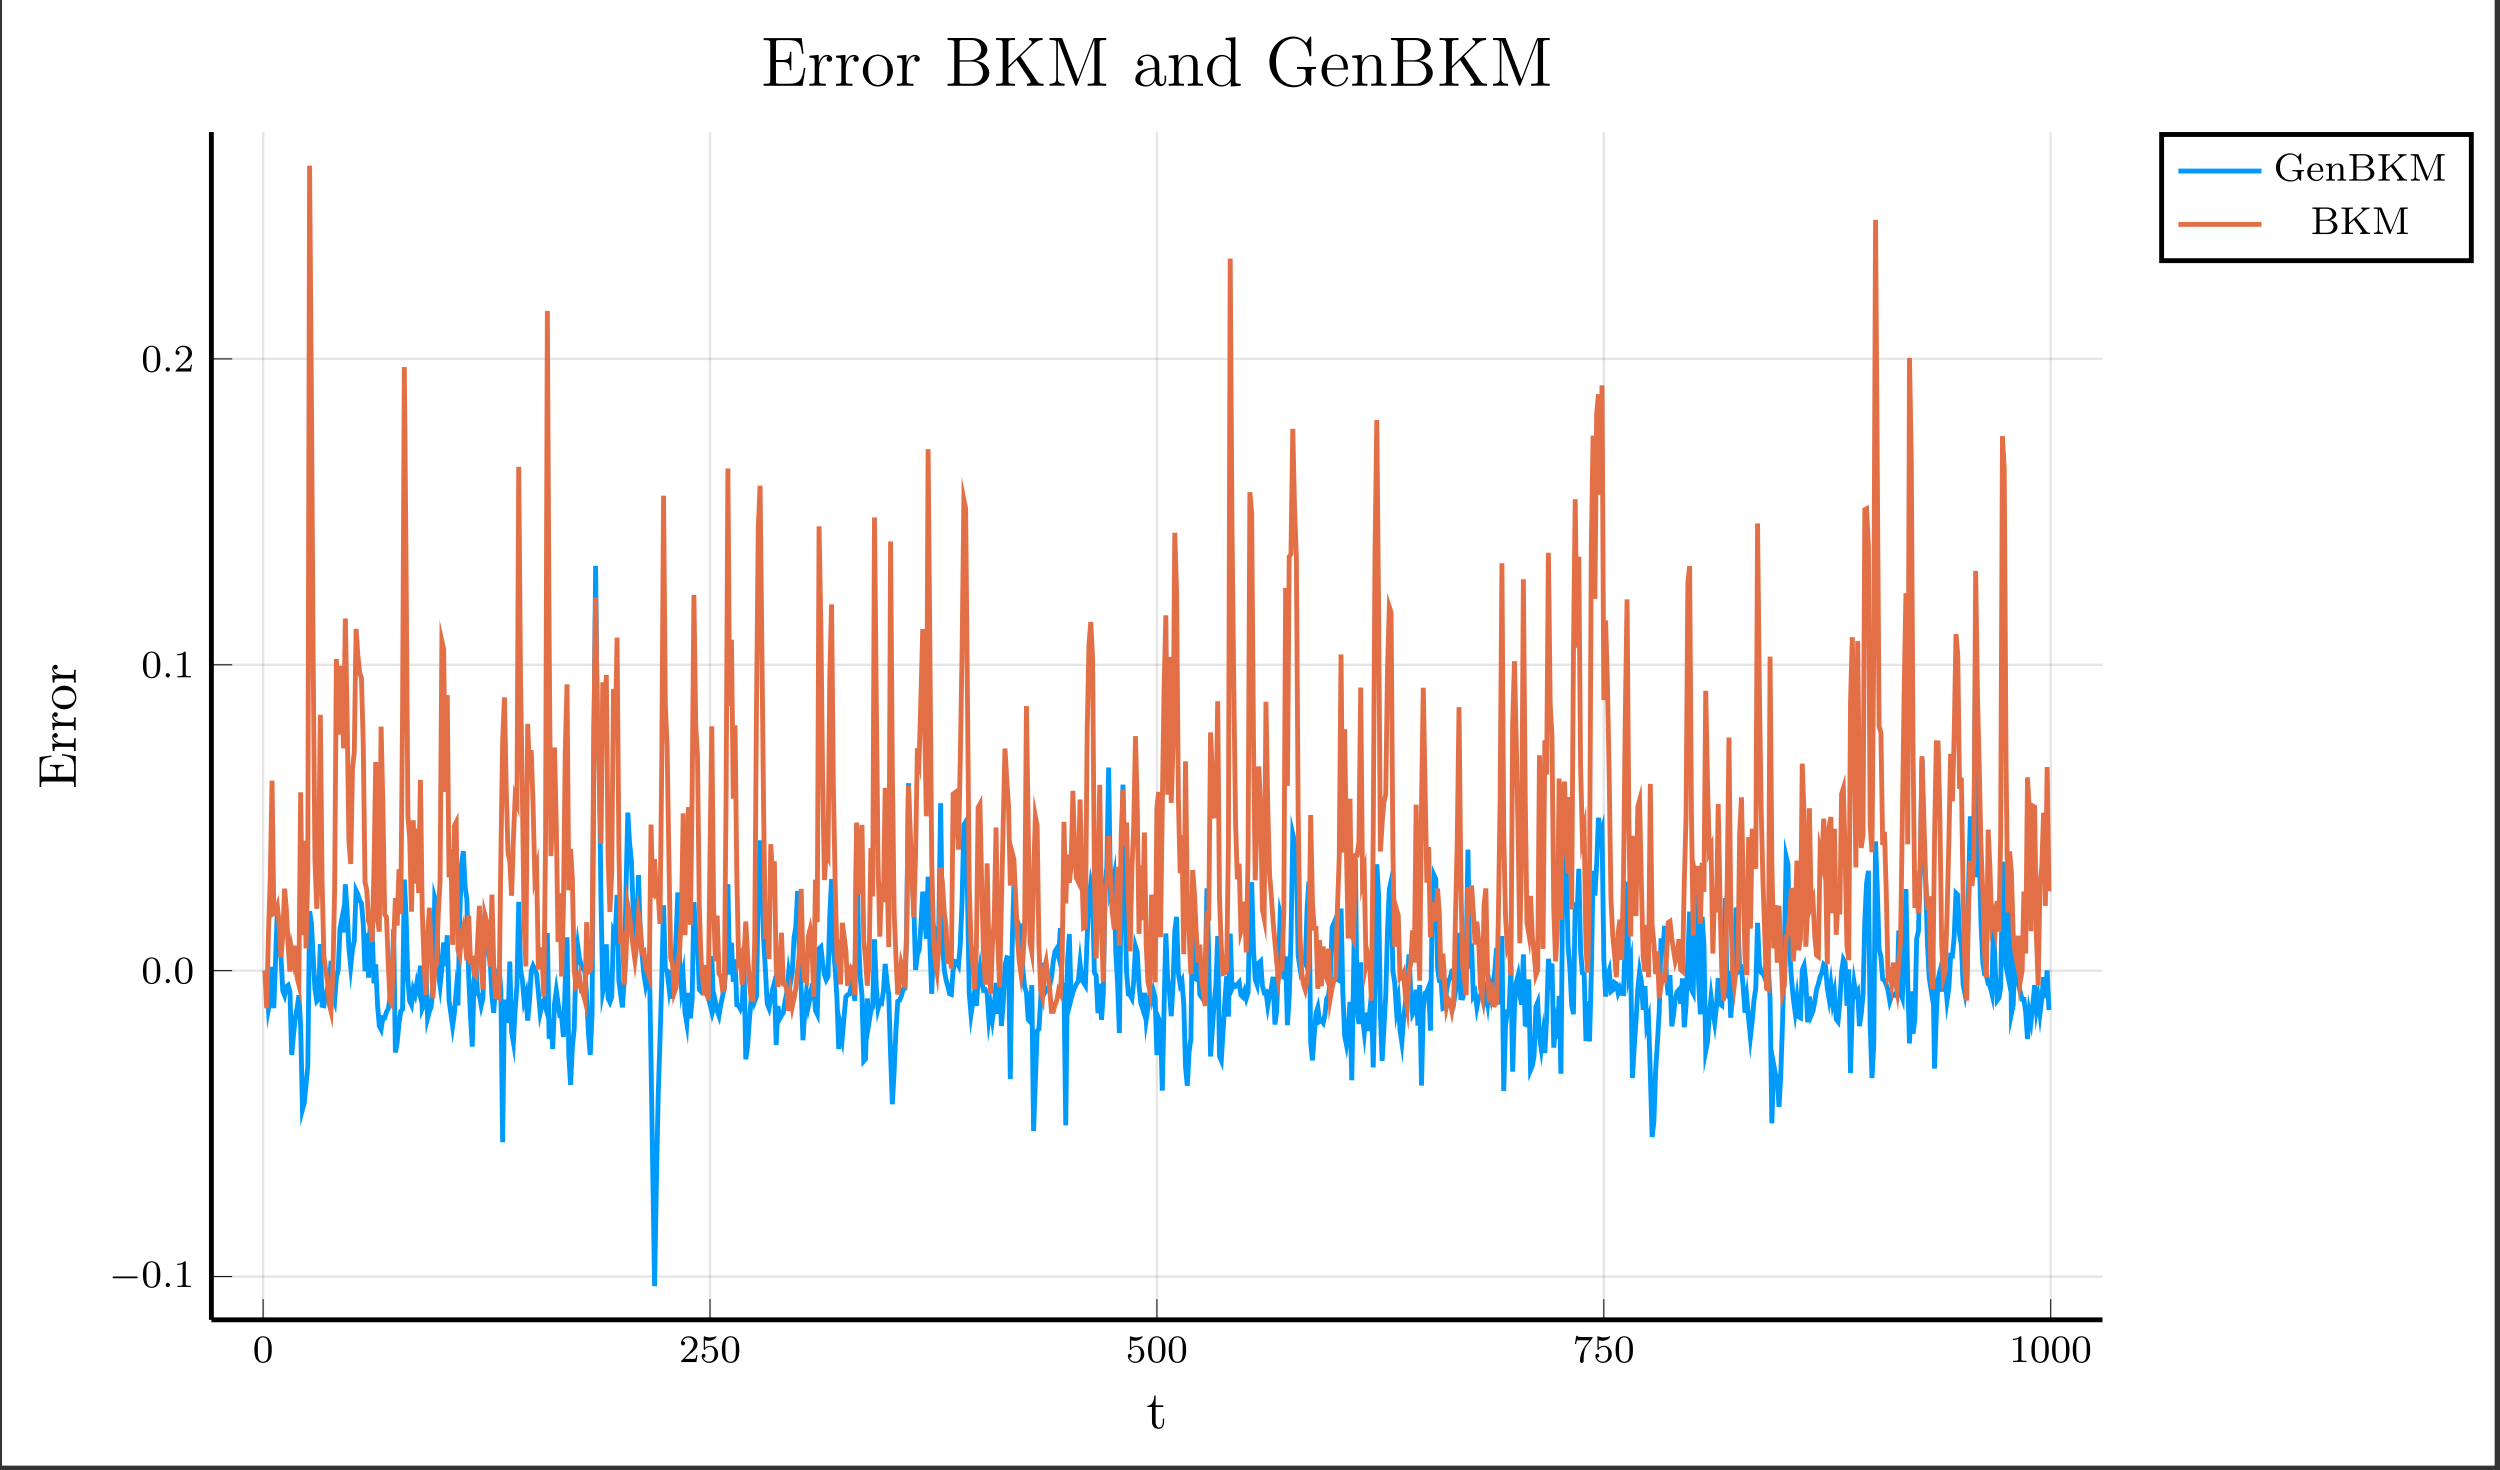 <?xml version="1.0" encoding="UTF-8"?>
<svg xmlns="http://www.w3.org/2000/svg" xmlns:xlink="http://www.w3.org/1999/xlink" width="510.305pt" height="300.062pt" viewBox="0 0 510.305 300.062" version="1.2">
<rect x="0" y="0" width="510.305" height="300.062" fill="#333333" stroke="none"/>
<defs>
<g>
<symbol overflow="visible" id="glyph-1587646698406083-0-0">
<path style="stroke:none;" d=""/>
</symbol>
<symbol overflow="visible" id="glyph-1587646698406083-0-1">
<path style="stroke:none;" d="M 3.875 -2.531 C 3.875 -3.375 3.797 -3.891 3.531 -4.406 C 3.188 -5.109 2.547 -5.281 2.109 -5.281 C 1.109 -5.281 0.734 -4.531 0.625 -4.312 C 0.344 -3.734 0.328 -2.938 0.328 -2.531 C 0.328 -2.016 0.344 -1.203 0.734 -0.578 C 1.094 0.016 1.688 0.172 2.109 0.172 C 2.484 0.172 3.172 0.047 3.562 -0.734 C 3.859 -1.312 3.875 -2.016 3.875 -2.531 Z M 2.109 -0.062 C 1.828 -0.062 1.281 -0.188 1.125 -1.016 C 1.031 -1.469 1.031 -2.219 1.031 -2.625 C 1.031 -3.172 1.031 -3.734 1.125 -4.172 C 1.281 -4.984 1.906 -5.062 2.109 -5.062 C 2.375 -5.062 2.922 -4.922 3.078 -4.203 C 3.172 -3.766 3.172 -3.172 3.172 -2.625 C 3.172 -2.156 3.172 -1.438 3.078 -1 C 2.906 -0.172 2.359 -0.062 2.109 -0.062 Z M 2.109 -0.062 "/>
</symbol>
<symbol overflow="visible" id="glyph-1587646698406083-0-2">
<path style="stroke:none;" d="M 2.234 -1.625 C 2.359 -1.734 2.703 -2 2.828 -2.109 C 3.312 -2.562 3.781 -3 3.781 -3.719 C 3.781 -4.672 3 -5.281 2 -5.281 C 1.047 -5.281 0.422 -4.562 0.422 -3.844 C 0.422 -3.453 0.734 -3.406 0.844 -3.406 C 1.016 -3.406 1.25 -3.531 1.25 -3.828 C 1.25 -4.234 0.859 -4.234 0.766 -4.234 C 0.984 -4.812 1.531 -5.016 1.906 -5.016 C 2.656 -5.016 3.031 -4.391 3.031 -3.719 C 3.031 -2.891 2.453 -2.297 1.516 -1.328 L 0.516 -0.297 C 0.422 -0.219 0.422 -0.203 0.422 0 L 3.562 0 L 3.781 -1.422 L 3.547 -1.422 C 3.516 -1.266 3.453 -0.859 3.359 -0.719 C 3.312 -0.656 2.703 -0.656 2.578 -0.656 L 1.172 -0.656 Z M 2.234 -1.625 "/>
</symbol>
<symbol overflow="visible" id="glyph-1587646698406083-0-3">
<path style="stroke:none;" d="M 1.109 -4.453 C 1.219 -4.422 1.531 -4.344 1.859 -4.344 C 2.859 -4.344 3.453 -5.047 3.453 -5.172 C 3.453 -5.25 3.406 -5.281 3.359 -5.281 C 3.344 -5.281 3.328 -5.281 3.266 -5.234 C 2.953 -5.125 2.594 -5.031 2.156 -5.031 C 1.688 -5.031 1.297 -5.141 1.062 -5.234 C 0.969 -5.281 0.953 -5.281 0.953 -5.281 C 0.844 -5.281 0.844 -5.188 0.844 -5.047 L 0.844 -2.719 C 0.844 -2.578 0.844 -2.484 0.969 -2.484 C 1.047 -2.484 1.062 -2.516 1.109 -2.578 C 1.203 -2.703 1.5 -3.109 2.172 -3.109 C 2.625 -3.109 2.828 -2.734 2.906 -2.594 C 3.047 -2.297 3.062 -1.938 3.062 -1.625 C 3.062 -1.328 3.047 -0.906 2.828 -0.562 C 2.672 -0.312 2.359 -0.078 1.938 -0.078 C 1.422 -0.078 0.906 -0.391 0.734 -0.906 C 0.75 -0.906 0.797 -0.906 0.812 -0.906 C 1.031 -0.906 1.203 -1.047 1.203 -1.297 C 1.203 -1.594 0.969 -1.688 0.812 -1.688 C 0.672 -1.688 0.422 -1.609 0.422 -1.266 C 0.422 -0.562 1.047 0.172 1.953 0.172 C 2.938 0.172 3.781 -0.609 3.781 -1.594 C 3.781 -2.516 3.125 -3.328 2.188 -3.328 C 1.781 -3.328 1.406 -3.203 1.109 -2.922 Z M 1.109 -4.453 "/>
</symbol>
<symbol overflow="visible" id="glyph-1587646698406083-0-4">
<path style="stroke:none;" d="M 4.016 -4.828 C 4.094 -4.922 4.094 -4.938 4.094 -5.109 L 2.078 -5.109 C 1.875 -5.109 1.625 -5.125 1.422 -5.141 C 1.016 -5.172 1.016 -5.234 0.984 -5.359 L 0.734 -5.359 L 0.469 -3.688 L 0.719 -3.688 C 0.734 -3.812 0.812 -4.359 0.922 -4.422 C 1.016 -4.453 1.609 -4.453 1.734 -4.453 L 3.406 -4.453 L 2.594 -3.359 C 1.688 -2.156 1.5 -0.906 1.5 -0.281 C 1.5 -0.203 1.5 0.172 1.875 0.172 C 2.25 0.172 2.25 -0.188 2.25 -0.281 L 2.25 -0.672 C 2.25 -1.812 2.438 -2.75 2.828 -3.266 Z M 4.016 -4.828 "/>
</symbol>
<symbol overflow="visible" id="glyph-1587646698406083-0-5">
<path style="stroke:none;" d="M 2.5 -5.062 C 2.5 -5.266 2.469 -5.281 2.266 -5.281 C 1.938 -4.953 1.516 -4.766 0.766 -4.766 L 0.766 -4.516 C 0.969 -4.516 1.406 -4.516 1.859 -4.719 L 1.859 -0.656 C 1.859 -0.359 1.844 -0.266 1.094 -0.266 L 0.812 -0.266 L 0.812 0 C 1.141 -0.031 1.812 -0.031 2.172 -0.031 C 2.531 -0.031 3.219 -0.031 3.547 0 L 3.547 -0.266 L 3.266 -0.266 C 2.516 -0.266 2.5 -0.359 2.5 -0.656 Z M 2.5 -5.062 "/>
</symbol>
<symbol overflow="visible" id="glyph-1587646698406083-0-6">
<path style="stroke:none;" d="M 5.625 -1.578 C 5.625 -1.891 5.656 -1.922 6.203 -1.922 L 6.203 -2.188 C 5.797 -2.172 5.578 -2.172 5.125 -2.172 C 4.781 -2.172 4.141 -2.172 3.828 -2.188 L 3.828 -1.922 L 4.109 -1.922 C 4.859 -1.922 4.891 -1.828 4.891 -1.547 L 4.891 -1.031 C 4.891 -0.875 4.891 -0.547 4.469 -0.312 C 4.078 -0.094 3.625 -0.094 3.531 -0.094 C 2.719 -0.094 1.297 -0.594 1.297 -2.719 C 1.297 -4.859 2.75 -5.328 3.484 -5.328 C 4.266 -5.328 5.156 -4.75 5.359 -3.438 C 5.359 -3.359 5.375 -3.312 5.484 -3.312 C 5.625 -3.312 5.625 -3.359 5.625 -3.516 L 5.625 -5.375 C 5.625 -5.516 5.625 -5.594 5.516 -5.594 C 5.469 -5.594 5.453 -5.578 5.375 -5.484 L 4.984 -4.891 C 4.641 -5.25 4.109 -5.594 3.391 -5.594 C 1.812 -5.594 0.469 -4.312 0.469 -2.719 C 0.469 -1.141 1.766 0.172 3.422 0.172 C 4.031 0.172 4.719 -0.016 5.031 -0.484 C 5.172 -0.266 5.438 0 5.531 0 C 5.625 0 5.625 -0.094 5.625 -0.203 Z M 5.625 -1.578 "/>
</symbol>
<symbol overflow="visible" id="glyph-1587646698406083-0-7">
<path style="stroke:none;" d="M 3.281 -1.812 C 3.453 -1.812 3.5 -1.812 3.5 -2 C 3.5 -2.703 3.109 -3.547 2 -3.547 C 1.016 -3.547 0.234 -2.719 0.234 -1.734 C 0.234 -0.719 1.094 0.078 2.094 0.078 C 3.109 0.078 3.5 -0.766 3.5 -0.953 C 3.5 -0.984 3.484 -1.062 3.375 -1.062 C 3.281 -1.062 3.266 -1.016 3.25 -0.953 C 2.969 -0.188 2.281 -0.172 2.141 -0.172 C 1.781 -0.172 1.422 -0.328 1.188 -0.703 C 0.938 -1.062 0.938 -1.578 0.938 -1.812 Z M 0.953 -2.016 C 1.031 -3.125 1.703 -3.312 2 -3.312 C 2.922 -3.312 2.953 -2.203 2.953 -2.016 Z M 0.953 -2.016 "/>
</symbol>
<symbol overflow="visible" id="glyph-1587646698406083-0-8">
<path style="stroke:none;" d="M 3.859 -2.406 C 3.859 -3.078 3.562 -3.5 2.719 -3.5 C 1.938 -3.5 1.578 -2.922 1.484 -2.734 L 1.469 -2.734 L 1.469 -3.5 L 0.328 -3.406 L 0.328 -3.156 C 0.859 -3.156 0.922 -3.094 0.922 -2.703 L 0.922 -0.625 C 0.922 -0.266 0.828 -0.266 0.328 -0.266 L 0.328 0 C 0.672 -0.031 1.016 -0.031 1.234 -0.031 C 1.453 -0.031 1.797 -0.031 2.141 0 L 2.141 -0.266 C 1.625 -0.266 1.531 -0.266 1.531 -0.625 L 1.531 -2.062 C 1.531 -2.891 2.172 -3.281 2.656 -3.281 C 3.141 -3.281 3.25 -2.938 3.25 -2.438 L 3.25 -0.625 C 3.25 -0.266 3.156 -0.266 2.656 -0.266 L 2.656 0 C 3 -0.031 3.344 -0.031 3.562 -0.031 C 3.781 -0.031 4.125 -0.031 4.453 0 L 4.453 -0.266 C 3.953 -0.266 3.859 -0.266 3.859 -0.625 Z M 3.859 -2.406 "/>
</symbol>
<symbol overflow="visible" id="glyph-1587646698406083-0-9">
<path style="stroke:none;" d="M 0.375 -5.422 L 0.375 -5.156 L 0.562 -5.156 C 1.172 -5.156 1.188 -5.078 1.188 -4.781 L 1.188 -0.641 C 1.188 -0.344 1.172 -0.266 0.562 -0.266 L 0.375 -0.266 L 0.375 0 L 3.625 0 C 4.719 0 5.5 -0.703 5.5 -1.453 C 5.5 -2.094 4.875 -2.719 3.891 -2.828 C 4.75 -3.016 5.25 -3.547 5.25 -4.078 C 5.25 -4.781 4.453 -5.422 3.391 -5.422 Z M 1.859 -2.922 L 1.859 -4.828 C 1.859 -5.109 1.875 -5.156 2.234 -5.156 L 3.344 -5.156 C 4.125 -5.156 4.484 -4.547 4.484 -4.078 C 4.484 -3.547 4.016 -2.922 3.109 -2.922 Z M 2.234 -0.266 C 1.875 -0.266 1.859 -0.312 1.859 -0.594 L 1.859 -2.703 L 3.469 -2.703 C 4.234 -2.703 4.688 -2.094 4.688 -1.453 C 4.688 -0.812 4.156 -0.266 3.344 -0.266 Z M 2.234 -0.266 "/>
</symbol>
<symbol overflow="visible" id="glyph-1587646698406083-0-10">
<path style="stroke:none;" d="M 3.391 -3.297 L 4.938 -4.672 C 5.469 -5.141 5.891 -5.156 6.078 -5.156 L 6.078 -5.422 C 5.766 -5.391 5.75 -5.391 5.328 -5.391 C 4.922 -5.391 4.906 -5.391 4.375 -5.422 L 4.375 -5.156 C 4.547 -5.156 4.688 -5.078 4.688 -4.922 C 4.688 -4.859 4.656 -4.75 4.516 -4.625 L 1.875 -2.297 L 1.875 -4.781 C 1.875 -5.078 1.891 -5.156 2.516 -5.156 L 2.688 -5.156 L 2.688 -5.422 C 2.016 -5.391 2 -5.391 1.516 -5.391 C 1.047 -5.391 1.031 -5.391 0.344 -5.422 L 0.344 -5.156 L 0.531 -5.156 C 1.141 -5.156 1.156 -5.078 1.156 -4.781 L 1.156 -0.641 C 1.156 -0.344 1.141 -0.266 0.531 -0.266 L 0.344 -0.266 L 0.344 0 C 1.031 -0.031 1.047 -0.031 1.516 -0.031 C 2 -0.031 2.016 -0.031 2.688 0 L 2.688 -0.266 L 2.516 -0.266 C 1.891 -0.266 1.875 -0.344 1.875 -0.641 L 1.875 -1.969 L 2.906 -2.875 L 4.453 -0.75 C 4.531 -0.656 4.578 -0.578 4.578 -0.484 C 4.578 -0.266 4.297 -0.266 4.156 -0.266 L 4.156 0 C 4.828 -0.031 4.844 -0.031 5.25 -0.031 C 5.469 -0.031 5.906 -0.031 6.188 0 L 6.188 -0.266 C 5.891 -0.266 5.625 -0.266 5.391 -0.578 Z M 3.391 -3.297 "/>
</symbol>
<symbol overflow="visible" id="glyph-1587646698406083-0-11">
<path style="stroke:none;" d="M 2.016 -5.234 C 1.953 -5.391 1.938 -5.422 1.719 -5.422 L 0.391 -5.422 L 0.391 -5.156 L 0.562 -5.156 C 1.172 -5.156 1.188 -5.078 1.188 -4.781 L 1.188 -0.844 C 1.188 -0.641 1.188 -0.266 0.391 -0.266 L 0.391 0 C 0.75 -0.031 1.125 -0.031 1.328 -0.031 C 1.531 -0.031 1.906 -0.031 2.266 0 L 2.266 -0.266 C 1.453 -0.266 1.453 -0.641 1.453 -0.844 L 1.453 -5.062 L 1.469 -5.078 L 3.469 -0.188 C 3.516 -0.094 3.547 0 3.656 0 C 3.766 0 3.797 -0.094 3.844 -0.188 L 5.859 -5.141 L 5.875 -5.125 L 5.875 -0.641 C 5.875 -0.344 5.859 -0.266 5.25 -0.266 L 5.078 -0.266 L 5.078 0 C 5.703 -0.031 5.719 -0.031 6.203 -0.031 C 6.688 -0.031 6.703 -0.031 7.328 0 L 7.328 -0.266 L 7.156 -0.266 C 6.547 -0.266 6.531 -0.344 6.531 -0.641 L 6.531 -4.781 C 6.531 -5.078 6.547 -5.156 7.156 -5.156 L 7.328 -5.156 L 7.328 -5.422 L 5.984 -5.422 C 5.766 -5.422 5.75 -5.391 5.703 -5.25 L 3.859 -0.75 Z M 2.016 -5.234 "/>
</symbol>
<symbol overflow="visible" id="glyph-1587646698406083-1-0">
<path style="stroke:none;" d=""/>
</symbol>
<symbol overflow="visible" id="glyph-1587646698406083-1-1">
<path style="stroke:none;" d="M 5.547 -1.797 C 5.672 -1.797 5.844 -1.797 5.844 -1.984 C 5.844 -2.172 5.672 -2.172 5.547 -2.172 L 1 -2.172 C 0.875 -2.172 0.703 -2.172 0.703 -1.984 C 0.703 -1.797 0.875 -1.797 1 -1.797 Z M 5.547 -1.797 "/>
</symbol>
<symbol overflow="visible" id="glyph-1587646698406083-2-0">
<path style="stroke:none;" d=""/>
</symbol>
<symbol overflow="visible" id="glyph-1587646698406083-2-1">
<path style="stroke:none;" d="M 1.609 -0.438 C 1.609 -0.703 1.391 -0.875 1.172 -0.875 C 0.922 -0.875 0.734 -0.672 0.734 -0.438 C 0.734 -0.172 0.953 0 1.172 0 C 1.422 0 1.609 -0.203 1.609 -0.438 Z M 1.609 -0.438 "/>
</symbol>
<symbol overflow="visible" id="glyph-1587646698406083-3-0">
<path style="stroke:none;" d=""/>
</symbol>
<symbol overflow="visible" id="glyph-1587646698406083-3-1">
<path style="stroke:none;" d="M 1.875 -4.344 L 3.438 -4.344 L 3.438 -4.688 L 1.875 -4.688 L 1.875 -6.688 L 1.609 -6.688 C 1.594 -5.797 1.266 -4.625 0.203 -4.594 L 0.203 -4.344 L 1.125 -4.344 L 1.125 -1.344 C 1.125 -0.016 2.141 0.125 2.531 0.125 C 3.312 0.125 3.609 -0.656 3.609 -1.344 L 3.609 -1.969 L 3.344 -1.969 L 3.344 -1.375 C 3.344 -0.562 3.016 -0.156 2.609 -0.156 C 1.875 -0.156 1.875 -1.141 1.875 -1.328 Z M 1.875 -4.344 "/>
</symbol>
<symbol overflow="visible" id="glyph-1587646698406083-4-0">
<path style="stroke:none;" d=""/>
</symbol>
<symbol overflow="visible" id="glyph-1587646698406083-4-1">
<path style="stroke:none;" d="M -0.844 -1.484 C -0.453 -1.484 -0.344 -1.453 -0.344 -0.625 L -0.344 -0.359 L 0 -0.359 L 0 -6.641 L -2.812 -7.094 L -2.812 -6.812 C -1.125 -6.547 -0.344 -6.297 -0.344 -4.422 L -0.344 -2.984 C -0.344 -2.469 -0.406 -2.453 -0.766 -2.453 L -3.672 -2.453 L -3.672 -3.422 C -3.672 -4.484 -3.328 -4.594 -2.406 -4.594 L -2.406 -4.875 L -5.281 -4.875 L -5.281 -4.594 C -4.344 -4.594 -4.016 -4.484 -4.016 -3.422 L -4.016 -2.453 L -6.625 -2.453 C -6.984 -2.453 -7.062 -2.469 -7.062 -2.984 L -7.062 -4.375 C -7.062 -6.047 -6.453 -6.344 -4.953 -6.516 L -4.953 -6.781 L -7.391 -6.484 L -7.391 -0.359 L -7.062 -0.359 L -7.062 -0.625 C -7.062 -1.453 -6.938 -1.484 -6.547 -1.484 Z M -0.844 -1.484 "/>
</symbol>
<symbol overflow="visible" id="glyph-1587646698406083-4-2">
<path style="stroke:none;" d="M -3.609 -1.812 L -4.812 -1.812 L -4.688 -0.297 L -4.344 -0.297 C -4.344 -1.062 -4.281 -1.156 -3.734 -1.156 L -0.828 -1.156 C -0.344 -1.156 -0.344 -1.031 -0.344 -0.297 L 0 -0.297 C -0.016 -0.734 -0.031 -1.234 -0.031 -1.547 C -0.031 -1.984 -0.031 -2.484 0 -2.922 L -0.344 -2.922 L -0.344 -2.703 C -0.344 -1.891 -0.453 -1.875 -0.844 -1.875 L -2.516 -1.875 C -3.594 -1.875 -4.562 -2.328 -4.562 -3.156 C -4.562 -3.234 -4.562 -3.25 -4.562 -3.266 C -4.547 -3.234 -4.422 -3.016 -4.125 -3.016 C -3.828 -3.016 -3.672 -3.25 -3.672 -3.484 C -3.672 -3.688 -3.797 -3.953 -4.141 -3.953 C -4.484 -3.953 -4.812 -3.625 -4.812 -3.156 C -4.812 -2.359 -4.078 -1.969 -3.609 -1.812 Z M -3.609 -1.812 "/>
</symbol>
<symbol overflow="visible" id="glyph-1587646698406083-4-3">
<path style="stroke:none;" d="M -2.328 -5.125 C -3.719 -5.125 -4.875 -4.031 -4.875 -2.719 C -4.875 -1.359 -3.688 -0.297 -2.328 -0.297 C -0.922 -0.297 0.125 -1.438 0.125 -2.703 C 0.125 -4.031 -0.953 -5.125 -2.328 -5.125 Z M -0.156 -2.719 C -0.156 -2.25 -0.375 -1.766 -0.875 -1.484 C -1.359 -1.203 -2.016 -1.203 -2.422 -1.203 C -2.844 -1.203 -3.422 -1.203 -3.906 -1.469 C -4.406 -1.766 -4.625 -2.266 -4.625 -2.703 C -4.625 -3.188 -4.391 -3.656 -3.922 -3.938 C -3.453 -4.219 -2.828 -4.219 -2.422 -4.219 C -2.016 -4.219 -1.438 -4.219 -0.953 -3.984 C -0.469 -3.734 -0.156 -3.266 -0.156 -2.719 Z M -0.156 -2.719 "/>
</symbol>
<symbol overflow="visible" id="glyph-1587646698406083-5-0">
<path style="stroke:none;" d=""/>
</symbol>
<symbol overflow="visible" id="glyph-1587646698406083-5-1">
<path style="stroke:none;" d="M 9.125 -3.656 L 8.812 -3.656 C 8.469 -1.422 8.125 -0.422 5.703 -0.422 L 3.766 -0.422 C 3.125 -0.422 3.109 -0.516 3.109 -0.984 L 3.109 -4.844 L 4.406 -4.844 C 5.781 -4.844 5.938 -4.406 5.938 -3.172 L 6.25 -3.172 L 6.25 -6.938 L 5.938 -6.938 C 5.938 -5.703 5.781 -5.266 4.406 -5.266 L 3.109 -5.266 L 3.109 -8.75 C 3.109 -9.219 3.125 -9.328 3.766 -9.328 L 5.656 -9.328 C 7.766 -9.328 8.203 -8.609 8.422 -6.547 L 8.734 -6.547 L 8.359 -9.734 L 0.594 -9.734 L 0.594 -9.328 L 0.875 -9.328 C 1.906 -9.328 1.938 -9.172 1.938 -8.656 L 1.938 -1.094 C 1.938 -0.562 1.906 -0.422 0.875 -0.422 L 0.594 -0.422 L 0.594 0 L 8.547 0 Z M 9.125 -3.656 "/>
</symbol>
<symbol overflow="visible" id="glyph-1587646698406083-5-2">
<path style="stroke:none;" d="M 2.391 -3.328 C 2.391 -4.719 2.953 -6.016 4.062 -6.016 C 4.172 -6.016 4.203 -6.016 4.266 -6 C 4.141 -5.953 3.922 -5.859 3.922 -5.469 C 3.922 -5.062 4.25 -4.906 4.469 -4.906 C 4.766 -4.906 5.047 -5.094 5.047 -5.469 C 5.047 -5.906 4.656 -6.312 4.047 -6.312 C 2.828 -6.312 2.422 -4.984 2.328 -4.719 L 2.312 -4.719 L 2.312 -6.312 L 0.406 -6.141 L 0.406 -5.734 C 1.375 -5.734 1.484 -5.641 1.484 -4.938 L 1.484 -1.062 C 1.484 -0.422 1.328 -0.422 0.406 -0.422 L 0.406 0 C 0.797 -0.031 1.594 -0.031 2.016 -0.031 C 2.406 -0.031 3.422 -0.031 3.75 0 L 3.75 -0.422 L 3.453 -0.422 C 2.422 -0.422 2.391 -0.578 2.391 -1.094 Z M 2.391 -3.328 "/>
</symbol>
<symbol overflow="visible" id="glyph-1587646698406083-5-3">
<path style="stroke:none;" d="M 6.562 -3.062 C 6.562 -4.906 5.156 -6.375 3.5 -6.375 C 1.781 -6.375 0.422 -4.859 0.422 -3.062 C 0.422 -1.234 1.859 0.141 3.484 0.141 C 5.172 0.141 6.562 -1.266 6.562 -3.062 Z M 3.5 -0.172 C 2.969 -0.172 2.328 -0.406 1.922 -1.094 C 1.531 -1.75 1.516 -2.594 1.516 -3.188 C 1.516 -3.734 1.516 -4.609 1.953 -5.25 C 2.359 -5.859 2.984 -6.094 3.484 -6.094 C 4.047 -6.094 4.641 -5.828 5.031 -5.281 C 5.469 -4.625 5.469 -3.719 5.469 -3.188 C 5.469 -2.688 5.469 -1.797 5.109 -1.125 C 4.703 -0.438 4.047 -0.172 3.5 -0.172 Z M 3.5 -0.172 "/>
</symbol>
<symbol overflow="visible" id="glyph-1587646698406083-5-4">
<path style="stroke:none;" d="M 0.609 -9.766 L 0.609 -9.344 L 0.906 -9.344 C 1.938 -9.344 1.969 -9.203 1.969 -8.672 L 1.969 -1.094 C 1.969 -0.562 1.938 -0.422 0.906 -0.422 L 0.609 -0.422 L 0.609 0 L 5.984 0 C 7.828 0 9.125 -1.25 9.125 -2.609 C 9.125 -3.781 8.078 -4.922 6.375 -5.109 C 7.734 -5.359 8.719 -6.281 8.719 -7.344 C 8.719 -8.578 7.484 -9.766 5.609 -9.766 Z M 3.062 -5.219 L 3.062 -8.781 C 3.062 -9.25 3.094 -9.344 3.719 -9.344 L 5.516 -9.344 C 6.953 -9.344 7.469 -8.125 7.469 -7.344 C 7.469 -6.406 6.719 -5.219 5.125 -5.219 Z M 3.719 -0.422 C 3.094 -0.422 3.062 -0.516 3.062 -0.984 L 3.062 -4.938 L 5.734 -4.938 C 7.109 -4.938 7.828 -3.734 7.828 -2.625 C 7.828 -1.469 6.953 -0.422 5.547 -0.422 Z M 3.719 -0.422 "/>
</symbol>
<symbol overflow="visible" id="glyph-1587646698406083-5-5">
<path style="stroke:none;" d="M 5.594 -5.984 C 5.797 -6.219 6.359 -6.75 6.594 -6.969 C 8.562 -8.922 8.969 -9.328 10.094 -9.344 L 10.094 -9.766 C 9.672 -9.734 9.5 -9.734 8.859 -9.734 C 8.5 -9.734 7.656 -9.734 7.312 -9.766 L 7.312 -9.344 C 7.625 -9.328 7.875 -9.203 7.875 -8.891 C 7.875 -8.672 7.781 -8.547 7.469 -8.25 L 3.109 -4.031 L 3.109 -8.656 C 3.109 -9.344 3.266 -9.344 4.453 -9.344 L 4.453 -9.766 C 4.125 -9.734 2.938 -9.734 2.531 -9.734 C 2.109 -9.734 0.922 -9.734 0.594 -9.766 L 0.594 -9.344 C 1.781 -9.344 1.938 -9.344 1.938 -8.656 L 1.938 -1.109 C 1.938 -0.422 1.781 -0.422 0.594 -0.422 L 0.594 0 C 0.922 -0.031 2.109 -0.031 2.516 -0.031 C 2.938 -0.031 4.125 -0.031 4.453 0 L 4.453 -0.422 C 3.266 -0.422 3.109 -0.422 3.109 -1.109 L 3.109 -3.609 L 4.797 -5.25 L 7.453 -1.281 C 7.5 -1.203 7.562 -1.094 7.594 -1.031 C 7.625 -0.969 7.641 -0.906 7.641 -0.812 C 7.641 -0.422 7.125 -0.422 6.891 -0.422 L 6.891 0 C 7.234 -0.031 8.281 -0.031 8.688 -0.031 C 9.062 -0.031 9.781 -0.031 10.281 0 L 10.281 -0.422 C 9.5 -0.422 9.266 -0.484 8.812 -1.172 Z M 5.594 -5.984 "/>
</symbol>
<symbol overflow="visible" id="glyph-1587646698406083-5-6">
<path style="stroke:none;" d="M 3.281 -9.5 C 3.188 -9.766 3.172 -9.766 2.844 -9.766 L 0.625 -9.766 L 0.625 -9.344 L 0.922 -9.344 C 1.938 -9.344 1.984 -9.203 1.984 -8.672 L 1.984 -1.469 C 1.984 -1.094 1.984 -0.422 0.625 -0.422 L 0.625 0 C 1 -0.031 1.766 -0.031 2.156 -0.031 C 2.562 -0.031 3.312 -0.031 3.688 0 L 3.688 -0.422 C 2.328 -0.422 2.328 -1.094 2.328 -1.469 L 2.328 -9.281 L 2.344 -9.281 L 5.797 -0.266 C 5.844 -0.109 5.891 0 6.031 0 C 6.156 0 6.188 -0.078 6.281 -0.281 L 9.75 -9.344 L 9.766 -9.344 L 9.766 -1.094 C 9.766 -0.562 9.719 -0.422 8.688 -0.422 L 8.406 -0.422 L 8.406 0 C 8.734 -0.031 9.875 -0.031 10.297 -0.031 C 10.703 -0.031 11.859 -0.031 12.188 0 L 12.188 -0.422 L 11.891 -0.422 C 10.859 -0.422 10.828 -0.562 10.828 -1.094 L 10.828 -8.672 C 10.828 -9.203 10.859 -9.344 11.891 -9.344 L 12.188 -9.344 L 12.188 -9.766 L 9.969 -9.766 C 9.656 -9.766 9.641 -9.75 9.516 -9.484 L 6.406 -1.344 Z M 3.281 -9.5 "/>
</symbol>
<symbol overflow="visible" id="glyph-1587646698406083-5-7">
<path style="stroke:none;" d="M 5.516 -3.812 C 5.516 -4.594 5.516 -5.156 4.891 -5.719 C 4.391 -6.172 3.75 -6.375 3.109 -6.375 C 1.938 -6.375 1.047 -5.609 1.047 -4.672 C 1.047 -4.266 1.312 -4.062 1.641 -4.062 C 1.984 -4.062 2.234 -4.297 2.234 -4.641 C 2.234 -5.234 1.719 -5.234 1.5 -5.234 C 1.828 -5.828 2.516 -6.094 3.094 -6.094 C 3.75 -6.094 4.594 -5.547 4.594 -4.266 L 4.594 -3.688 C 1.719 -3.641 0.625 -2.438 0.625 -1.344 C 0.625 -0.219 1.938 0.141 2.812 0.141 C 3.766 0.141 4.406 -0.422 4.672 -1.109 C 4.734 -0.438 5.172 0.078 5.797 0.078 C 6.094 0.078 6.922 -0.125 6.922 -1.266 L 6.922 -2.078 L 6.609 -2.078 L 6.609 -1.266 C 6.609 -0.453 6.266 -0.344 6.062 -0.344 C 5.516 -0.344 5.516 -1.094 5.516 -1.312 Z M 4.594 -2.016 C 4.594 -0.609 3.547 -0.141 2.938 -0.141 C 2.234 -0.141 1.641 -0.656 1.641 -1.344 C 1.641 -3.234 4.078 -3.406 4.594 -3.438 Z M 4.594 -2.016 "/>
</symbol>
<symbol overflow="visible" id="glyph-1587646698406083-5-8">
<path style="stroke:none;" d="M 6.359 -3.469 C 6.359 -4.797 6.359 -5.203 6.031 -5.656 C 5.625 -6.219 4.953 -6.312 4.453 -6.312 C 3.078 -6.312 2.531 -5.125 2.422 -4.828 L 2.406 -4.828 L 2.406 -6.312 L 0.453 -6.141 L 0.453 -5.734 C 1.422 -5.734 1.547 -5.641 1.547 -4.938 L 1.547 -1.062 C 1.547 -0.422 1.391 -0.422 0.453 -0.422 L 0.453 0 C 0.828 -0.031 1.594 -0.031 2 -0.031 C 2.422 -0.031 3.188 -0.031 3.562 0 L 3.562 -0.422 C 2.641 -0.422 2.469 -0.422 2.469 -1.062 L 2.469 -3.719 C 2.469 -5.219 3.453 -6.016 4.344 -6.016 C 5.234 -6.016 5.438 -5.297 5.438 -4.422 L 5.438 -1.062 C 5.438 -0.422 5.281 -0.422 4.344 -0.422 L 4.344 0 C 4.719 -0.031 5.484 -0.031 5.891 -0.031 C 6.312 -0.031 7.078 -0.031 7.453 0 L 7.453 -0.422 C 6.734 -0.422 6.375 -0.422 6.359 -0.844 Z M 6.359 -3.469 "/>
</symbol>
<symbol overflow="visible" id="glyph-1587646698406083-5-9">
<path style="stroke:none;" d="M 4.281 -9.766 L 4.281 -9.344 C 5.266 -9.344 5.375 -9.25 5.375 -8.547 L 5.375 -5.391 C 5.078 -5.797 4.453 -6.312 3.594 -6.312 C 1.938 -6.312 0.5 -4.906 0.5 -3.078 C 0.5 -1.266 1.859 0.141 3.438 0.141 C 4.516 0.141 5.141 -0.578 5.344 -0.844 L 5.344 0.141 L 7.359 0 L 7.359 -0.422 C 6.391 -0.422 6.281 -0.516 6.281 -1.219 L 6.281 -9.922 Z M 5.344 -1.672 C 5.344 -1.422 5.344 -1.375 5.141 -1.062 C 4.797 -0.562 4.219 -0.141 3.5 -0.141 C 3.125 -0.141 1.594 -0.281 1.594 -3.062 C 1.594 -4.094 1.766 -4.656 2.078 -5.125 C 2.359 -5.578 2.938 -6.016 3.641 -6.016 C 4.531 -6.016 5.031 -5.375 5.172 -5.141 C 5.344 -4.906 5.344 -4.875 5.344 -4.625 Z M 5.344 -1.672 "/>
</symbol>
<symbol overflow="visible" id="glyph-1587646698406083-5-10">
<path style="stroke:none;" d="M 9.312 -2.828 C 9.312 -3.391 9.359 -3.453 10.281 -3.453 L 10.281 -3.875 C 9.906 -3.844 8.922 -3.844 8.5 -3.844 C 8.031 -3.844 6.797 -3.844 6.406 -3.875 L 6.406 -3.453 L 6.844 -3.453 C 8.109 -3.453 8.156 -3.281 8.156 -2.781 L 8.156 -1.859 C 8.156 -0.234 6.281 -0.109 5.906 -0.109 C 4.781 -0.109 2.109 -0.797 2.109 -4.891 C 2.109 -9.016 4.797 -9.656 5.797 -9.656 C 7.047 -9.656 8.531 -8.75 8.906 -6.219 C 8.938 -6.062 8.938 -6.016 9.109 -6.016 C 9.312 -6.016 9.312 -6.062 9.312 -6.344 L 9.312 -9.734 C 9.312 -10 9.312 -10.062 9.172 -10.062 C 9.078 -10.062 9.062 -10.031 8.984 -9.891 L 8.281 -8.766 C 7.859 -9.281 6.984 -10.062 5.641 -10.062 C 3.047 -10.062 0.766 -7.828 0.766 -4.891 C 0.766 -1.938 3.047 0.297 5.641 0.297 C 6.656 0.297 7.828 -0.031 8.344 -0.938 C 8.609 -0.484 9.078 -0.016 9.188 -0.016 C 9.312 -0.016 9.312 -0.094 9.312 -0.328 Z M 9.312 -2.828 "/>
</symbol>
<symbol overflow="visible" id="glyph-1587646698406083-5-11">
<path style="stroke:none;" d="M 5.469 -3.312 C 5.797 -3.312 5.812 -3.312 5.812 -3.594 C 5.812 -5.031 5.047 -6.375 3.312 -6.375 C 1.688 -6.375 0.422 -4.906 0.422 -3.125 C 0.422 -1.25 1.891 0.141 3.469 0.141 C 5.172 0.141 5.812 -1.406 5.812 -1.703 C 5.812 -1.781 5.75 -1.844 5.656 -1.844 C 5.547 -1.844 5.516 -1.766 5.484 -1.703 C 5.125 -0.5 4.156 -0.172 3.562 -0.172 C 2.953 -0.172 1.516 -0.578 1.516 -3.047 L 1.516 -3.312 Z M 1.531 -3.594 C 1.641 -5.828 2.906 -6.094 3.297 -6.094 C 4.828 -6.094 4.922 -4.078 4.938 -3.594 Z M 1.531 -3.594 "/>
</symbol>
</g>
<clipPath id="clip-1587646698406083-1">
  <path d="M 0.449 0 L 509.164 0 L 509.164 299.125 L 0.449 299.125 Z M 0.449 0 "/>
</clipPath>
<clipPath id="clip-1587646698406083-2">
  <path d="M 43.148 101 L 429.113 101 L 429.113 269.402 L 43.148 269.402 Z M 43.148 101 "/>
</clipPath>
<clipPath id="clip-1587646698406083-3">
  <path d="M 43.148 26.984 L 429.113 26.984 L 429.113 221 L 43.148 221 Z M 43.148 26.984 "/>
</clipPath>
</defs>
<g id="surface1">
<g clip-path="url(#clip-1587646698406083-1)" clip-rule="nonzero">
<path style=" stroke:none;fill-rule:nonzero;fill:rgb(100%,100%,100%);fill-opacity:1;" d="M 0.449 299.125 L 511.07 299.125 L 511.07 -1.121 L 0.449 -1.121 Z M 0.449 299.125 "/>
<path style=" stroke:none;fill-rule:nonzero;fill:rgb(100%,100%,100%);fill-opacity:1;" d="M 0.449 299.129 L 0.449 0 L 509.168 0 L 509.168 299.129 Z M 0.449 299.129 "/>
</g>
<path style=" stroke:none;fill-rule:nonzero;fill:rgb(100%,100%,100%);fill-opacity:1;" d="M 43.148 269.402 L 429.113 269.402 L 429.113 26.984 L 43.148 26.984 Z M 43.148 269.402 "/>
<path style="fill:none;stroke-width:0.498;stroke-linecap:butt;stroke-linejoin:miter;stroke:rgb(0%,0%,0%);stroke-opacity:0.1;stroke-miterlimit:10;" d="M 10.593 0.001 L 10.593 243.177 M 102.089 0.001 L 102.089 243.177 M 193.585 0.001 L 193.585 243.177 M 285.085 0.001 L 285.085 243.177 M 376.581 0.001 L 376.581 243.177 " transform="matrix(0.997,0,0,-0.997,43.147,269.404)"/>
<path style="fill:none;stroke-width:0.498;stroke-linecap:butt;stroke-linejoin:miter;stroke:rgb(0%,0%,0%);stroke-opacity:0.1;stroke-miterlimit:10;" d="M 0.001 8.853 L 387.173 8.853 M 0.001 71.482 L 387.173 71.482 M 0.001 134.107 L 387.173 134.107 M 0.001 196.736 L 387.173 196.736 " transform="matrix(0.997,0,0,-0.997,43.147,269.404)"/>
<path style="fill:none;stroke-width:0.199;stroke-linecap:butt;stroke-linejoin:miter;stroke:rgb(0%,0%,0%);stroke-opacity:1;stroke-miterlimit:10;" d="M 10.593 0.001 L 10.593 4.253 M 102.089 0.001 L 102.089 4.253 M 193.585 0.001 L 193.585 4.253 M 285.085 0.001 L 285.085 4.253 M 376.581 0.001 L 376.581 4.253 " transform="matrix(0.997,0,0,-0.997,43.147,269.404)"/>
<path style="fill:none;stroke-width:0.199;stroke-linecap:butt;stroke-linejoin:miter;stroke:rgb(0%,0%,0%);stroke-opacity:1;stroke-miterlimit:10;" d="M 0.001 8.853 L 4.253 8.853 M 0.001 71.482 L 4.253 71.482 M 0.001 134.107 L 4.253 134.107 M 0.001 196.736 L 4.253 196.736 " transform="matrix(0.997,0,0,-0.997,43.147,269.404)"/>
<path style="fill:none;stroke-width:0.996;stroke-linecap:butt;stroke-linejoin:miter;stroke:rgb(0%,0%,0%);stroke-opacity:1;stroke-miterlimit:10;" d="M 0.001 0.001 L 387.173 0.001 " transform="matrix(0.997,0,0,-0.997,43.147,269.404)"/>
<path style="fill:none;stroke-width:0.996;stroke-linecap:butt;stroke-linejoin:miter;stroke:rgb(0%,0%,0%);stroke-opacity:1;stroke-miterlimit:10;" d="M 0.001 0.001 L 0.001 243.177 " transform="matrix(0.997,0,0,-0.997,43.147,269.404)"/>
<g style="fill:rgb(0%,0%,0%);fill-opacity:1;">
  <use xlink:href="#glyph-1587646698406083-0-1" x="51.595" y="278.033"/>
</g>
<g style="fill:rgb(0%,0%,0%);fill-opacity:1;">
  <use xlink:href="#glyph-1587646698406083-0-2" x="138.585" y="278.033"/>
  <use xlink:href="#glyph-1587646698406083-0-3" x="142.806" y="278.033"/>
  <use xlink:href="#glyph-1587646698406083-0-1" x="147.028" y="278.033"/>
</g>
<g style="fill:rgb(0%,0%,0%);fill-opacity:1;">
  <use xlink:href="#glyph-1587646698406083-0-3" x="229.796" y="278.033"/>
  <use xlink:href="#glyph-1587646698406083-0-1" x="234.017" y="278.033"/>
  <use xlink:href="#glyph-1587646698406083-0-1" x="238.238" y="278.033"/>
</g>
<g style="fill:rgb(0%,0%,0%);fill-opacity:1;">
  <use xlink:href="#glyph-1587646698406083-0-4" x="321.007" y="278.033"/>
  <use xlink:href="#glyph-1587646698406083-0-3" x="325.228" y="278.033"/>
  <use xlink:href="#glyph-1587646698406083-0-1" x="329.449" y="278.033"/>
</g>
<g style="fill:rgb(0%,0%,0%);fill-opacity:1;">
  <use xlink:href="#glyph-1587646698406083-0-5" x="410.107" y="278.033"/>
  <use xlink:href="#glyph-1587646698406083-0-1" x="414.328" y="278.033"/>
  <use xlink:href="#glyph-1587646698406083-0-1" x="418.55" y="278.033"/>
  <use xlink:href="#glyph-1587646698406083-0-1" x="422.771" y="278.033"/>
</g>
<g style="fill:rgb(0%,0%,0%);fill-opacity:1;">
  <use xlink:href="#glyph-1587646698406083-1-1" x="22.285" y="262.724"/>
</g>
<g style="fill:rgb(0%,0%,0%);fill-opacity:1;">
  <use xlink:href="#glyph-1587646698406083-0-1" x="28.851" y="262.724"/>
</g>
<g style="fill:rgb(0%,0%,0%);fill-opacity:1;">
  <use xlink:href="#glyph-1587646698406083-2-1" x="33.072" y="262.724"/>
</g>
<g style="fill:rgb(0%,0%,0%);fill-opacity:1;">
  <use xlink:href="#glyph-1587646698406083-0-5" x="35.417" y="262.724"/>
</g>
<g style="fill:rgb(0%,0%,0%);fill-opacity:1;">
  <use xlink:href="#glyph-1587646698406083-0-1" x="28.851" y="200.707"/>
</g>
<g style="fill:rgb(0%,0%,0%);fill-opacity:1;">
  <use xlink:href="#glyph-1587646698406083-2-1" x="33.072" y="200.707"/>
</g>
<g style="fill:rgb(0%,0%,0%);fill-opacity:1;">
  <use xlink:href="#glyph-1587646698406083-0-1" x="35.417" y="200.707"/>
</g>
<g style="fill:rgb(0%,0%,0%);fill-opacity:1;">
  <use xlink:href="#glyph-1587646698406083-0-1" x="28.851" y="138.275"/>
</g>
<g style="fill:rgb(0%,0%,0%);fill-opacity:1;">
  <use xlink:href="#glyph-1587646698406083-2-1" x="33.072" y="138.275"/>
</g>
<g style="fill:rgb(0%,0%,0%);fill-opacity:1;">
  <use xlink:href="#glyph-1587646698406083-0-5" x="35.417" y="138.275"/>
</g>
<g style="fill:rgb(0%,0%,0%);fill-opacity:1;">
  <use xlink:href="#glyph-1587646698406083-0-1" x="28.851" y="75.843"/>
</g>
<g style="fill:rgb(0%,0%,0%);fill-opacity:1;">
  <use xlink:href="#glyph-1587646698406083-2-1" x="33.072" y="75.843"/>
</g>
<g style="fill:rgb(0%,0%,0%);fill-opacity:1;">
  <use xlink:href="#glyph-1587646698406083-0-2" x="35.417" y="75.843"/>
</g>
<g clip-path="url(#clip-1587646698406083-2)" clip-rule="nonzero">
<path style="fill:none;stroke-width:0.996;stroke-linecap:butt;stroke-linejoin:miter;stroke:rgb(0%,60.559%,97.87%);stroke-opacity:1;stroke-miterlimit:10;" d="M 10.957 71.482 L 11.326 70.581 L 11.69 63.68 L 12.054 65.616 L 12.423 72.278 L 12.787 63.798 L 13.155 74.049 L 13.52 84.252 L 13.884 75.781 L 14.253 74.233 L 14.617 67.352 L 14.985 66.435 L 15.35 68.226 L 15.714 68.508 L 16.083 67.18 L 16.447 54.229 L 16.815 58.379 L 17.18 61.901 L 17.544 63.72 L 17.912 66.439 L 18.277 60.162 L 18.645 43.042 L 19.01 44.39 L 19.374 47.979 L 19.742 52.023 L 20.107 83.653 L 20.475 81.298 L 20.84 74.382 L 21.204 67.736 L 21.572 65.271 L 21.937 65.718 L 22.305 76.921 L 22.67 64.378 L 23.034 64.296 L 23.402 66.51 L 23.767 67.901 L 24.135 68.414 L 24.499 73.492 L 24.864 66.357 L 25.232 65.216 L 25.597 70.079 L 25.965 71.631 L 26.329 80.099 L 26.694 81.999 L 27.062 79.311 L 27.427 89.158 L 27.795 83.614 L 28.159 76.027 L 28.524 72.332 L 28.892 75.867 L 29.256 77.614 L 29.625 87.885 L 29.989 87.117 L 30.354 85.89 L 30.722 85.299 L 31.086 81.204 L 31.455 71.372 L 31.819 79.205 L 32.184 70.044 L 32.552 82.759 L 32.916 79.895 L 33.285 68.884 L 33.649 72.787 L 34.013 64.492 L 34.382 60.181 L 34.746 59.46 L 35.115 61.85 L 35.479 61.803 L 35.843 62.995 L 36.212 63.665 L 36.576 65.804 L 36.944 68.053 L 37.309 79.919 L 37.673 54.719 L 38.042 56.831 L 38.406 60.589 L 38.774 63.191 L 39.139 63.555 L 39.503 90.146 L 39.872 82.332 L 40.236 69.37 L 40.604 65.26 L 40.969 64.48 L 41.333 67.599 L 41.701 66.588 L 42.066 68.939 L 42.434 67.517 L 42.799 72.505 L 43.163 63.708 L 43.531 64.64 L 43.896 72.278 L 44.264 61.733 L 44.629 63.124 L 44.993 64.072 L 45.361 67.908 L 45.726 86.427 L 46.094 85.146 L 46.458 71.047 L 46.823 68.426 L 47.191 71.925 L 47.556 77.27 L 47.924 72.43 L 48.288 78.731 L 48.653 65.428 L 49.021 62.791 L 49.386 60.13 L 49.754 62.799 L 50.118 67.195 L 50.483 64.374 L 50.851 82.481 L 51.215 93.261 L 51.584 95.953 L 51.948 88.606 L 52.313 86.016 L 52.681 70.365 L 53.045 62.211 L 53.414 55.941 L 53.778 69.413 L 54.143 72.45 L 54.511 66.897 L 54.875 66.333 L 55.244 64.303 L 55.608 65.894 L 55.973 82.897 L 56.341 79.37 L 56.705 75.052 L 57.074 73.586 L 57.438 66.278 L 57.802 62.854 L 58.171 68.645 L 58.535 71.133 L 58.904 71.874 L 59.268 67.681 L 59.632 36.357 L 60.001 65.546 L 60.365 63.277 L 60.733 60.785 L 61.098 73.355 L 61.466 58.904 L 61.831 56.804 L 62.195 63.555 L 62.563 68.375 L 62.928 85.577 L 63.296 71.694 L 63.661 69.691 L 64.025 65.346 L 64.393 66.682 L 64.758 61.255 L 65.126 65.291 L 65.49 71.408 L 65.855 72.481 L 66.223 71.725 L 66.588 70.769 L 66.956 67.035 L 67.32 62.838 L 67.685 64.484 L 68.053 65.307 L 68.418 63.99 L 68.786 79.186 L 69.15 57.54 L 69.515 61.451 L 69.883 55.444 L 70.247 64.656 L 70.616 67.415 L 70.98 64.852 L 71.345 62.219 L 71.713 62.062 L 72.077 57.909 L 72.446 69.076 L 72.81 78.316 L 73.175 54.304 L 73.543 48.105 L 73.907 55.91 L 74.276 59.499 L 74.64 72.615 L 75.004 76.58 L 75.373 73.912 L 75.737 72.63 L 76.106 71.901 L 76.47 71.298 L 76.834 66.129 L 77.203 58.555 L 77.567 54.253 L 77.935 62.579 L 78.3 114.025 L 78.664 154.35 L 79.033 118.116 L 79.397 115.98 L 79.765 86.078 L 80.13 67.187 L 80.494 69.064 L 80.863 76.886 L 81.227 65.816 L 81.595 65.04 L 81.96 66.063 L 82.324 79.593 L 82.692 78.821 L 83.057 86.999 L 83.425 69.484 L 83.79 66.655 L 84.154 63.97 L 84.522 69.64 L 84.887 87.881 L 85.255 103.852 L 85.62 97.638 L 85.984 94.048 L 86.352 84.268 L 86.717 78.222 L 87.085 79.123 L 87.45 91.043 L 87.814 78.958 L 88.182 74.777 L 88.547 70.777 L 88.915 68.453 L 89.279 70.15 L 89.644 74.911 L 90.012 53.148 L 90.377 29.782 L 90.745 6.882 L 91.109 28.097 L 91.474 45.64 L 91.842 57.215 L 92.207 69.476 L 92.575 84.868 L 92.939 71.784 L 93.304 71.439 L 93.672 68.238 L 94.036 71.568 L 94.405 65.738 L 94.769 69.472 L 95.134 78.328 L 95.502 87.509 L 95.866 73.653 L 96.235 67.975 L 96.599 70.334 L 96.964 62.924 L 97.332 60.738 L 97.696 66.929 L 98.065 61.717 L 98.429 65.663 L 98.793 85.514 L 99.162 79.562 L 99.526 77.403 L 99.895 67.626 L 100.259 67.231 L 100.623 68.151 L 100.992 68.582 L 101.356 66.702 L 101.724 66.145 L 102.089 64.625 L 102.453 74.472 L 102.822 63.825 L 103.186 65.115 L 103.554 63.269 L 103.919 62.25 L 104.283 64.46 L 104.652 66.196 L 105.016 68.069 L 105.384 72.638 L 105.749 89.194 L 106.113 70.691 L 106.481 77.215 L 106.846 69.221 L 107.214 73.802 L 107.579 64.472 L 107.943 64.343 L 108.311 63.641 L 108.676 64.637 L 109.044 72.885 L 109.409 53.336 L 109.773 55.887 L 110.141 61.263 L 110.506 65.51 L 110.874 68.089 L 111.238 65.244 L 111.603 66.208 L 111.971 88.175 L 112.336 98.167 L 112.704 89.084 L 113.068 77.881 L 113.433 71.596 L 113.801 64.727 L 114.166 63.798 L 114.534 65.812 L 114.898 67.564 L 115.263 68.978 L 115.631 56.29 L 115.995 64.225 L 116.364 61.662 L 116.728 62.305 L 117.093 62.873 L 117.461 65.263 L 117.825 67.078 L 118.194 71.125 L 118.558 68.947 L 118.927 71.125 L 119.291 78.241 L 119.655 80.397 L 120.024 87.806 L 120.388 74.088 L 120.756 67.756 L 121.121 57.238 L 121.485 63.069 L 121.854 67.074 L 122.218 64.233 L 122.586 66.028 L 122.951 68.269 L 123.315 68.144 L 123.684 63.336 L 124.048 62.575 L 124.416 76.008 L 124.781 76.361 L 125.145 73.143 L 125.513 70.687 L 125.878 69.601 L 126.246 70.279 L 126.611 82.701 L 126.975 90.259 L 127.343 75.894 L 127.708 72.023 L 128.076 65.812 L 128.441 55.44 L 128.805 59.832 L 129.173 57.811 L 129.538 62.121 L 129.906 66.133 L 130.27 66.557 L 130.635 66.674 L 131.003 68.222 L 131.368 69.488 L 131.736 65.295 L 132.1 101.168 L 132.465 79.123 L 132.833 70.146 L 133.198 66.482 L 133.566 52.975 L 133.93 53.383 L 134.295 65.792 L 134.663 61.039 L 135.027 63.222 L 135.396 64.025 L 135.76 77.908 L 136.125 68.312 L 136.493 63.688 L 136.857 65.071 L 137.226 64.86 L 137.59 67.297 L 137.955 72.877 L 138.323 69.139 L 138.687 66.502 L 139.056 54.288 L 139.42 44.135 L 139.784 50.875 L 140.153 59.209 L 140.517 65.189 L 140.886 65.393 L 141.25 66.235 L 141.614 67.658 L 141.983 67.861 L 142.347 79.648 L 142.715 109.875 L 143.08 92.242 L 143.444 91.223 L 143.813 84.691 L 144.177 71.611 L 144.545 74.719 L 144.91 75.734 L 145.274 80.828 L 145.643 87.65 L 146.007 83.053 L 146.375 78.018 L 146.74 90.71 L 147.104 76.897 L 147.472 66.741 L 147.837 76.506 L 148.205 79.06 L 148.57 77.571 L 148.934 80.659 L 149.302 105.765 L 149.667 77.983 L 150.035 71.701 L 150.4 69.64 L 150.764 68.339 L 151.132 66.768 L 151.497 66.623 L 151.865 71.619 L 152.23 73.386 L 152.594 73.296 L 152.962 72.56 L 153.327 76.858 L 153.695 85.706 L 154.059 101.325 L 154.424 101.94 L 154.792 88.065 L 155.157 66.909 L 155.525 62.548 L 155.889 65.017 L 156.254 67.136 L 156.622 64.272 L 156.987 69.566 L 157.355 72.054 L 157.719 69.245 L 158.084 67.481 L 158.452 67.599 L 158.816 66.835 L 159.185 61.502 L 159.549 64.092 L 159.914 61.47 L 160.282 64.127 L 160.646 68.986 L 161.015 62.622 L 161.379 70.475 L 161.744 60.181 L 162.112 64.609 L 162.476 72.587 L 162.845 74.143 L 163.209 74.025 L 163.573 49.264 L 163.942 76.125 L 164.306 88.943 L 164.675 82.52 L 165.039 81.584 L 165.403 80.412 L 165.772 80.569 L 166.136 71.819 L 166.504 68.108 L 166.869 67.015 L 167.233 61.514 L 167.602 61.079 L 167.966 68.524 L 168.334 38.645 L 168.699 48.88 L 169.063 59.147 L 169.432 59.519 L 169.796 65.612 L 170.164 73.096 L 170.529 66.811 L 170.893 67.391 L 171.261 67.897 L 171.626 68.371 L 171.994 70.028 L 172.359 73.359 L 172.723 75.436 L 173.091 76.027 L 173.456 74.48 L 173.824 80.205 L 174.189 68.034 L 174.553 68.285 L 174.921 39.813 L 175.286 73.273 L 175.654 78.97 L 176.018 65.62 L 176.387 67.054 L 176.751 68.014 L 177.116 68.763 L 177.484 69.323 L 177.848 73.038 L 178.217 69.699 L 178.581 69.041 L 178.946 68.453 L 179.314 78.52 L 179.678 86.18 L 180.047 89.331 L 180.411 87.293 L 180.775 71.137 L 181.144 70.526 L 181.508 62.775 L 181.877 68.818 L 182.241 61.419 L 182.605 66.678 L 182.974 89.397 L 183.338 92.693 L 183.706 113.073 L 184.071 87.583 L 184.435 88.794 L 184.804 90.773 L 185.168 75.216 L 185.536 68.802 L 185.901 58.72 L 186.265 88.328 L 186.634 109.566 L 186.998 86.662 L 187.366 71.333 L 187.731 66.67 L 188.095 66.517 L 188.464 65.808 L 188.828 69.143 L 189.196 76.455 L 189.561 75.256 L 189.925 68.371 L 190.293 64.86 L 190.658 63.708 L 191.026 66.956 L 191.391 61.455 L 191.755 63.916 L 192.123 66.604 L 192.488 65.518 L 192.856 67.321 L 193.221 65.914 L 193.585 54.202 L 193.953 61.655 L 194.318 60.773 L 194.686 46.925 L 195.05 63.959 L 195.415 79.115 L 195.783 69.789 L 196.148 67.246 L 196.516 62.16 L 196.88 68.535 L 197.245 79.644 L 197.613 82.497 L 197.978 70.933 L 198.346 68.629 L 198.71 69.366 L 199.075 64.785 L 199.443 51.76 L 199.807 47.905 L 200.176 54.84 L 200.54 57.603 L 200.905 85.189 L 201.273 69.926 L 201.637 69.731 L 202.006 74.104 L 202.37 66.607 L 202.735 66.067 L 203.103 67.728 L 203.467 70.048 L 203.836 88.347 L 204.2 73.861 L 204.564 53.916 L 204.933 59.401 L 205.297 64.813 L 205.666 68.696 L 206.03 78.563 L 206.394 54.002 L 206.763 53.108 L 207.127 59.076 L 207.495 65.15 L 207.86 70.346 L 208.224 62.078 L 208.593 79.06 L 208.957 67.775 L 209.325 68.598 L 209.69 68.3 L 210.054 68.669 L 210.423 69.1 L 210.787 66.482 L 211.155 66.114 L 211.52 67.254 L 211.884 65.8 L 212.252 67.003 L 212.617 84.452 L 212.985 89.601 L 213.35 75.957 L 213.714 69.68 L 214.082 68.629 L 214.447 73.053 L 214.815 73.422 L 215.18 68.371 L 215.544 66.98 L 215.912 67.129 L 216.277 64.339 L 216.645 66.482 L 217.009 67.826 L 217.374 70.224 L 217.742 60.452 L 218.107 63.245 L 218.475 73.241 L 218.839 83.128 L 219.204 81.615 L 219.572 69.691 L 219.937 74.401 L 220.305 60.334 L 220.669 66.055 L 221.034 77.901 L 221.402 99.452 L 221.767 97.877 L 222.135 95.569 L 222.499 74.535 L 222.864 72.148 L 223.232 73.955 L 223.596 73.876 L 223.965 73.034 L 224.329 84.025 L 224.694 89.703 L 225.062 56.784 L 225.426 53.116 L 225.795 58.336 L 226.159 62.771 L 226.524 63.959 L 226.892 61.079 L 227.256 61.314 L 227.625 60.804 L 227.989 62.407 L 228.353 65.812 L 228.722 66.321 L 229.086 69.981 L 229.455 80.31 L 229.819 81.192 L 230.183 77.975 L 230.552 69.664 L 230.916 69.476 L 231.284 84.205 L 231.649 67.042 L 232.013 58.187 L 232.382 56.357 L 232.746 59.139 L 233.114 65.091 L 233.479 49.045 L 233.847 70.706 L 234.212 94.17 L 234.576 63.833 L 234.944 60.553 L 235.309 73.198 L 235.677 61.776 L 236.041 58.79 L 236.406 62.893 L 236.774 59.108 L 237.139 62.928 L 237.507 66.486 L 237.871 51.659 L 238.236 68.108 L 238.604 93.269 L 238.969 86.882 L 239.337 62.662 L 239.701 53.03 L 240.066 59.821 L 240.434 66.517 L 240.798 79.542 L 241.167 88.104 L 241.531 89.828 L 241.896 71.353 L 242.264 69.037 L 242.628 63.445 L 242.997 65.491 L 243.361 59.3 L 243.726 56.839 L 244.094 61.662 L 244.458 64.797 L 244.827 67.908 L 245.191 74.801 L 245.555 67.262 L 245.924 62.591 L 246.288 63.316 L 246.657 67.583 L 247.021 60.228 L 247.385 68.559 L 247.754 47.956 L 248.118 63.626 L 248.486 66.89 L 248.851 67.136 L 249.215 68.097 L 249.584 59.198 L 249.948 84.017 L 250.316 91.039 L 250.681 90.228 L 251.045 72.093 L 251.414 69.425 L 251.778 69.229 L 252.146 63.731 L 252.511 63.837 L 252.875 67.379 L 253.244 69.358 L 253.608 69.923 L 253.976 71.408 L 254.341 71.627 L 254.705 67.078 L 255.073 69.401 L 255.438 79.248 L 255.806 65.93 L 256.171 65.89 L 256.535 67.176 L 256.903 75.252 L 257.268 96.266 L 257.636 71.909 L 258.001 77.058 L 258.365 66.341 L 258.733 66.992 L 259.098 64.029 L 259.466 65.887 L 259.83 66.302 L 260.195 67.979 L 260.563 65.401 L 260.928 67.246 L 261.296 64.856 L 261.66 68.59 L 262.025 66.345 L 262.393 68.853 L 262.758 71.196 L 263.126 76.114 L 263.49 64.566 L 263.855 68.692 L 264.223 78.574 L 264.587 46.866 L 264.956 60.248 L 265.32 63.1 L 265.685 63.14 L 266.053 72.505 L 266.417 50.808 L 266.786 63.81 L 267.15 68.951 L 267.515 70.44 L 267.883 66.803 L 268.247 64.503 L 268.616 74.809 L 268.98 60.506 L 269.344 60.369 L 269.713 69.691 L 270.077 51.13 L 270.446 52.015 L 270.81 54.092 L 271.174 64.092 L 271.543 65.005 L 271.907 58.018 L 272.275 55.503 L 272.64 58.457 L 273.004 54.613 L 273.373 61.835 L 273.737 73.904 L 274.105 70.788 L 274.47 72.948 L 274.834 55.718 L 275.203 60.299 L 275.567 57.575 L 275.935 66.31 L 276.3 50.373 L 276.664 88.712 L 277.032 104.883 L 277.397 92.528 L 277.765 76.572 L 278.13 72.078 L 278.494 64.554 L 278.862 62.571 L 279.227 85.463 L 279.595 82.25 L 279.96 92.336 L 280.324 75.722 L 280.692 71.024 L 281.057 70.792 L 281.425 57.082 L 281.789 65.216 L 282.154 56.999 L 282.522 70.659 L 282.887 91.936 L 283.255 86.842 L 283.619 93.331 L 283.984 102.794 L 284.352 98.943 L 284.717 100.259 L 285.085 73.876 L 285.449 66.18 L 285.814 70.307 L 286.182 71.486 L 286.547 67.227 L 286.915 67.532 L 287.279 69.037 L 287.644 68.786 L 288.012 66.909 L 288.376 67.854 L 288.745 66.811 L 289.109 66.772 L 289.478 77.775 L 289.842 89.703 L 290.206 71.059 L 290.575 73.002 L 290.939 49.496 L 291.307 55.777 L 291.672 61.267 L 292.036 67.693 L 292.405 71.29 L 292.769 69.186 L 293.137 63.469 L 293.502 68.336 L 293.866 60.397 L 294.235 61.737 L 294.599 50.644 L 294.967 37.435 L 295.332 40.565 L 295.696 51.086 L 296.064 56.909 L 296.429 63.175 L 296.797 78.096 L 297.162 75.15 L 297.526 80.655 L 297.894 70.056 L 298.259 66.455 L 298.627 70.581 L 298.992 60.087 L 299.356 62.399 L 299.724 65.867 L 300.089 67.152 L 300.457 67.579 L 300.821 64.691 L 301.186 69.903 L 301.554 59.907 L 301.919 64.284 L 302.287 74.111 L 302.651 83.578 L 303.016 67.646 L 303.384 66.89 L 303.749 87.759 L 304.117 90.177 L 304.481 69.166 L 304.846 62.54 L 305.214 82.52 L 305.578 76.803 L 305.947 55.064 L 306.311 56.925 L 306.676 62.364 L 307.044 66.09 L 307.408 63.136 L 307.777 60.863 L 308.141 64.158 L 308.506 69.958 L 308.874 64.672 L 309.238 64.382 L 309.607 71.043 L 309.971 86.341 L 310.335 65.824 L 310.704 71.443 L 311.068 61.854 L 311.437 66.694 L 311.801 73.308 L 312.165 84.405 L 312.534 82.136 L 312.898 71.56 L 313.266 71.921 L 313.631 67.967 L 313.995 62.869 L 314.364 65.812 L 314.728 61.623 L 315.096 57.936 L 315.461 61.122 L 315.825 65.428 L 316.194 67.873 L 316.558 81.278 L 316.926 72.756 L 317.291 71.125 L 317.655 70.937 L 318.024 70.044 L 318.388 73.849 L 318.756 71.933 L 319.121 65.792 L 319.485 40.221 L 319.853 52.278 L 320.218 50.271 L 320.586 49.558 L 320.951 43.587 L 321.315 50.193 L 321.683 61.353 L 322.048 75.585 L 322.416 94.813 L 322.781 93.261 L 323.145 75.401 L 323.513 69.699 L 323.878 65.753 L 324.246 63.014 L 324.61 65.89 L 324.975 62.05 L 325.343 61.839 L 325.708 71.611 L 326.076 72.509 L 326.44 69.237 L 326.805 60.922 L 327.173 66.204 L 327.538 62.36 L 327.906 63.222 L 328.27 65.126 L 328.635 67.583 L 329.003 68.751 L 329.367 70.263 L 329.736 71.047 L 330.1 72.775 L 330.465 72.454 L 330.833 67.94 L 331.197 65.765 L 331.566 68.626 L 331.93 65.118 L 332.295 66.941 L 332.663 61.541 L 333.027 61.063 L 333.396 64.84 L 333.76 71.317 L 334.124 73.802 L 334.493 73.136 L 334.857 64.303 L 335.226 71.749 L 335.59 50.51 L 335.954 64.554 L 336.323 69.01 L 336.687 66.713 L 337.055 67.301 L 337.42 60.13 L 337.784 62.666 L 338.153 66.568 L 338.517 81.619 L 338.885 89.397 L 339.25 91.925 L 339.614 60.373 L 339.983 49.488 L 340.347 56.247 L 340.715 97.955 L 341.08 87.983 L 341.444 75.804 L 341.812 74.354 L 342.177 69.75 L 342.545 69.499 L 342.91 68.641 L 343.274 67.411 L 343.642 65.213 L 344.007 66.353 L 344.375 66.431 L 344.74 66.737 L 345.104 66.282 L 345.472 79.699 L 345.837 66.984 L 346.205 65.902 L 346.569 76.419 L 346.938 88.198 L 347.302 69.178 L 347.667 56.588 L 348.035 67.254 L 348.399 58.575 L 348.768 61.588 L 349.132 78.018 L 349.497 79.605 L 349.865 92.03 L 350.229 114.738 L 350.598 95.248 L 350.962 89.962 L 351.327 77.462 L 351.695 70.024 L 352.059 67.72 L 352.428 74.009 L 352.792 51.431 L 353.156 62.317 L 353.525 69.789 L 353.889 71.302 L 354.258 67.168 L 354.622 76.427 L 354.986 69.836 L 355.355 65.42 L 355.719 67.826 L 356.087 74.597 L 356.452 74.515 L 356.816 78.52 L 357.185 87.348 L 357.549 86.987 L 357.917 78.896 L 358.282 76.729 L 358.646 68.704 L 359.015 66.792 L 359.379 69.66 L 359.747 88.045 L 360.112 103.084 L 360.476 96.548 L 360.844 98.845 L 361.209 135.251 L 361.577 90.596 L 361.942 95.89 L 362.306 81.18 L 362.674 73.222 L 363.039 70.792 L 363.407 70.616 L 363.772 68.79 L 364.136 68.402 L 364.504 66.886 L 364.869 81.227 L 365.237 71.47 L 365.601 65.393 L 365.966 65.898 L 366.334 68.03 L 366.699 89.558 L 367.067 93.766 L 367.431 72.43 L 367.796 70.549 L 368.164 92.238 L 368.529 62.642 L 368.897 64.401 L 369.261 75.812 L 369.626 74.813 L 369.994 68.629 L 370.358 67.027 L 370.727 65.624 L 371.091 65.6 L 371.456 62.991 L 371.824 57.493 L 372.188 62.975 L 372.557 61.114 L 372.921 64.476 L 373.286 68.52 L 373.654 63.555 L 374.018 65.851 L 374.387 62.752 L 374.751 65.796 L 375.115 70.154 L 375.484 65.855 L 375.848 71.549 L 376.217 63.43 " transform="matrix(0.997,0,0,-0.997,43.147,269.404)"/>
</g>
<g clip-path="url(#clip-1587646698406083-3)" clip-rule="nonzero">
<path style="fill:none;stroke-width:0.996;stroke-linecap:butt;stroke-linejoin:miter;stroke:rgb(88.889%,43.559%,27.809%);stroke-opacity:1;stroke-miterlimit:10;" d="M 10.957 71.482 L 11.326 63.79 L 11.69 79.225 L 12.054 90.216 L 12.423 110.392 L 12.787 83.179 L 13.155 83.398 L 13.52 84.597 L 13.884 80.91 L 14.253 74.221 L 14.617 78.551 L 14.985 88.277 L 15.35 84.068 L 15.714 76.737 L 16.083 71.306 L 16.447 75.726 L 16.815 73.641 L 17.18 76.588 L 17.544 70.091 L 17.912 68.618 L 18.277 107.998 L 18.645 78.751 L 19.01 98.092 L 19.374 76.035 L 19.742 91.819 L 20.107 236.296 L 20.475 190.063 L 20.84 135.768 L 21.204 94.096 L 21.572 84.162 L 21.937 90.855 L 22.305 123.872 L 22.67 89.519 L 23.034 74.452 L 23.402 71.568 L 23.767 69.296 L 24.135 64.656 L 24.499 63.14 L 24.864 70.51 L 25.232 87.81 L 25.597 135.298 L 25.965 119.816 L 26.329 133.88 L 26.694 130.663 L 27.062 116.987 L 27.427 143.59 L 27.795 123.323 L 28.159 97.94 L 28.524 93.327 L 28.892 112.838 L 29.256 116.172 L 29.625 141.454 L 29.989 136.05 L 30.354 132.508 L 30.722 131.407 L 31.086 118.178 L 31.455 89.609 L 31.819 87.994 L 32.184 81.541 L 32.552 80.722 L 32.916 77.364 L 33.285 91.917 L 33.649 114.217 L 34.013 81.823 L 34.382 79.487 L 34.746 121.462 L 35.115 105.071 L 35.479 82.991 L 35.843 82.516 L 36.212 72.991 L 36.576 65.299 L 36.944 64.66 L 37.309 77.254 L 37.673 86.337 L 38.042 80.714 L 38.406 92.246 L 38.774 83.096 L 39.139 124.134 L 39.503 195.059 L 39.872 153.1 L 40.236 103.175 L 40.604 98.527 L 40.969 83.555 L 41.333 102.285 L 41.701 89.299 L 42.066 100.577 L 42.434 87.364 L 42.799 110.533 L 43.163 84.06 L 43.531 73.59 L 43.896 66.521 L 44.264 78.539 L 44.629 84.362 L 44.993 76.114 L 45.361 65.824 L 45.726 71.835 L 46.094 72.861 L 46.458 83.014 L 46.823 89.84 L 47.191 138.942 L 47.556 137.293 L 47.924 108.073 L 48.288 127.9 L 48.653 90.577 L 49.021 96.396 L 49.386 76.772 L 49.754 101.11 L 50.118 101.854 L 50.483 75.679 L 50.851 74.531 L 51.215 78.766 L 51.584 80.31 L 51.948 77.356 L 52.313 73.578 L 52.681 82.779 L 53.045 73.551 L 53.414 73.806 L 53.778 70.886 L 54.143 70.428 L 54.511 77.321 L 54.875 84.773 L 55.244 72.618 L 55.608 67.658 L 55.973 82.979 L 56.341 81.541 L 56.705 78.143 L 57.074 72.321 L 57.438 87.046 L 57.802 72.771 L 58.171 66.149 L 58.535 65.996 L 58.904 65.863 L 59.268 94.817 L 59.632 118.488 L 60.001 127.426 L 60.365 108.805 L 60.733 95.502 L 61.098 93.998 L 61.466 86.819 L 61.831 98.429 L 62.195 106.991 L 62.563 105.882 L 62.928 174.647 L 63.296 130.651 L 63.661 108.664 L 64.025 81.11 L 64.393 72.352 L 64.758 122.018 L 65.126 112.164 L 65.49 116.619 L 65.855 105.522 L 66.223 90.769 L 66.588 92.438 L 66.956 71.741 L 67.32 73.716 L 67.685 76.239 L 68.053 66.173 L 68.418 97.783 L 68.786 206.547 L 69.15 139.675 L 69.515 94.95 L 69.883 104.213 L 70.247 117.187 L 70.616 100.992 L 70.98 77.344 L 71.345 87.328 L 71.713 70.275 L 72.077 84.495 L 72.446 116.082 L 72.81 130.114 L 73.175 87.932 L 73.543 96.407 L 73.907 90.22 L 74.276 71.827 L 74.64 68.124 L 75.004 68.488 L 75.373 70.142 L 75.737 67.219 L 76.106 66.854 L 76.47 65.444 L 76.834 81.411 L 77.203 71.223 L 77.567 71.549 L 77.935 74.241 L 78.3 120.655 L 78.664 147.861 L 79.033 123.527 L 79.397 110.604 L 79.765 97.43 L 80.13 130.522 L 80.494 123.449 L 80.863 132.034 L 81.227 94.581 L 81.595 83.504 L 81.96 91.482 L 82.324 129.162 L 82.692 118.598 L 83.057 139.667 L 83.425 97.156 L 83.79 77.015 L 84.154 79.495 L 84.522 68.618 L 84.887 74.593 L 85.255 84.785 L 85.62 82.806 L 85.984 79.476 L 86.352 76.314 L 86.717 73.622 L 87.085 76.631 L 87.45 83.042 L 87.814 80.545 L 88.182 75.318 L 88.547 75.522 L 88.915 72.05 L 89.279 71.239 L 89.644 70.177 L 90.012 101.392 L 90.377 86.423 L 90.745 94.319 L 91.109 86.976 L 91.474 87.258 L 91.842 81.059 L 92.207 113.727 L 92.575 168.727 L 92.939 126.078 L 93.304 117.43 L 93.672 94.495 L 94.036 74.104 L 94.405 72.944 L 94.769 66.972 L 95.134 68.042 L 95.502 72.564 L 95.866 75.957 L 96.235 82.258 L 96.599 103.696 L 96.964 78.755 L 97.332 90.161 L 97.696 104.981 L 98.065 80.867 L 98.429 107.661 L 98.793 148.405 L 99.162 121.772 L 99.526 115.326 L 99.895 84.436 L 100.259 73.633 L 100.623 69.57 L 100.992 66.423 L 101.356 72.642 L 101.724 65.397 L 102.089 95.314 L 102.453 121.497 L 102.822 84.621 L 103.186 73.398 L 103.554 82.763 L 103.919 70.855 L 104.283 70.326 L 104.652 67.568 L 105.016 67.744 L 105.384 107.16 L 105.749 174.302 L 106.113 125.663 L 106.481 139.224 L 106.846 106.689 L 107.214 121.732 L 107.579 90.675 L 107.943 73.402 L 108.311 74.343 L 108.676 68.618 L 109.044 74.319 L 109.409 81.541 L 109.773 74.648 L 110.141 69.441 L 110.506 65.659 L 110.874 65.565 L 111.238 77.458 L 111.603 125.38 L 111.971 162.147 L 112.336 170.78 L 112.704 137.92 L 113.068 103.684 L 113.433 77.987 L 113.801 82.509 L 114.166 73.864 L 114.534 97.387 L 114.898 90.346 L 115.263 93.876 L 115.631 72.442 L 115.995 68.167 L 116.364 71.976 L 116.728 79.237 L 117.093 68.763 L 117.461 68.72 L 117.825 67.47 L 118.194 63.238 L 118.558 66.698 L 118.927 64.084 L 119.291 65.808 L 119.655 67.807 L 120.024 71.619 L 120.388 75.02 L 120.756 88.23 L 121.121 72.991 L 121.485 69.511 L 121.854 69.221 L 122.218 78.508 L 122.586 79.981 L 122.951 77.352 L 123.315 66.149 L 123.684 90.103 L 124.048 81.435 L 124.416 162.457 L 124.781 142.179 L 125.145 111.317 L 125.513 90.032 L 125.878 95.796 L 126.246 94.93 L 126.611 131.63 L 126.975 146.474 L 127.343 109.135 L 127.708 89.507 L 128.076 74.719 L 128.441 75.875 L 128.805 68.665 L 129.173 81.282 L 129.538 78.567 L 129.906 75.542 L 130.27 68.367 L 130.635 70.859 L 131.003 72.109 L 131.368 71.76 L 131.736 66.506 L 132.1 101.795 L 132.465 94.358 L 132.833 87.066 L 133.198 101.329 L 133.566 77.673 L 133.93 73.716 L 134.295 68.414 L 134.663 73.241 L 135.027 96.576 L 135.396 86.678 L 135.76 164.283 L 136.125 127.634 L 136.493 93.488 L 136.857 78.449 L 137.226 89.409 L 137.59 85.514 L 137.955 108.907 L 138.323 92.65 L 138.687 76.306 L 139.056 159.373 L 139.42 112.007 L 139.784 83.555 L 140.153 74.413 L 140.517 66.604 L 140.886 69.107 L 141.25 73.014 L 141.614 71.678 L 141.983 67.893 L 142.347 78.994 L 142.715 109.354 L 143.08 100.012 L 143.444 90.8 L 143.813 82.407 L 144.177 95.349 L 144.545 117.011 L 144.91 114.989 L 145.274 127.402 L 145.643 141.427 L 146.007 123.41 L 146.375 103.084 L 146.74 178.252 L 147.104 137.363 L 147.472 94.421 L 147.837 78.234 L 148.205 73.477 L 148.57 71.149 L 148.934 76.353 L 149.302 92.548 L 149.667 89.515 L 150.035 83.48 L 150.4 80.62 L 150.764 72.857 L 151.132 76.764 L 151.497 71.921 L 151.865 107.63 L 152.23 107.912 L 152.594 102.148 L 152.962 96.27 L 153.327 114.832 L 153.695 136.689 L 154.059 167.904 L 154.424 166.082 L 154.792 127.904 L 155.157 88.837 L 155.525 77.274 L 155.889 72.83 L 156.254 67.685 L 156.622 76.102 L 156.987 104.907 L 157.355 105.588 L 157.719 88.582 L 158.084 75.228 L 158.452 68.61 L 158.816 93.445 L 159.185 75.471 L 159.549 66.745 L 159.914 77.258 L 160.282 81.831 L 160.646 100.796 L 161.015 77.144 L 161.379 68.061 L 161.744 85.016 L 162.112 101.321 L 162.476 116.956 L 162.845 110.549 L 163.209 105.114 L 163.573 88.9 L 163.942 95.686 L 164.306 94.291 L 164.675 86.337 L 165.039 78.147 L 165.403 73.41 L 165.772 70.687 L 166.136 73.802 L 166.504 79.793 L 166.869 125.667 L 167.233 100.796 L 167.602 77.321 L 167.966 75.314 L 168.334 90.541 L 168.699 103.096 L 169.063 101.219 L 169.432 76.443 L 169.796 67.462 L 170.164 66.09 L 170.529 71.78 L 170.893 73.379 L 171.261 70.369 L 171.626 67.857 L 171.994 63.151 L 172.359 63.14 L 172.723 64.46 L 173.091 65.408 L 173.456 67.43 L 173.824 66.741 L 174.189 73.751 L 174.553 101.956 L 174.921 85.232 L 175.286 95.275 L 175.654 89.456 L 176.018 93.081 L 176.387 108.304 L 176.751 95.741 L 177.116 90.443 L 177.484 89.683 L 177.848 106.525 L 178.217 91.196 L 178.581 80.24 L 178.946 80.459 L 179.314 120.929 L 179.678 138.253 L 180.047 142.861 L 180.411 135.514 L 180.775 91.874 L 181.144 73.998 L 181.508 86.627 L 181.877 109.526 L 182.241 81.047 L 182.605 69.131 L 182.974 88.159 L 183.338 89.178 L 183.706 99.068 L 184.071 91.188 L 184.435 83.527 L 184.804 80.385 L 185.168 80.416 L 185.536 92.744 L 185.901 76.572 L 186.265 98.821 L 186.634 108.523 L 186.998 96.983 L 187.366 101.807 L 187.731 86.36 L 188.095 75.428 L 188.464 92.364 L 188.828 100.749 L 189.196 119.507 L 189.561 104.82 L 189.925 79.033 L 190.293 92.99 L 190.658 81.823 L 191.026 99.785 L 191.391 76.752 L 191.755 69.186 L 192.123 67.423 L 192.488 87.034 L 192.856 83.692 L 193.221 69.119 L 193.585 104.957 L 193.953 108.065 L 194.318 78.351 L 194.686 105.071 L 195.05 129.185 L 195.415 144.232 L 195.783 107.501 L 196.148 135.706 L 196.516 105.831 L 196.88 117.199 L 197.245 161.14 L 197.613 148.887 L 197.978 106.862 L 198.346 91.435 L 198.71 99.248 L 199.075 74.86 L 199.443 114.35 L 199.807 86.059 L 200.176 78.712 L 200.54 70.753 L 200.905 92.074 L 201.273 87.242 L 201.637 79.213 L 202.006 73.155 L 202.37 76.815 L 202.735 69.699 L 203.103 66.937 L 203.467 64.229 L 203.836 83.684 L 204.2 81.647 L 204.564 120.267 L 204.933 111.862 L 205.297 103.147 L 205.666 103.214 L 206.03 126.642 L 206.394 86.525 L 206.763 76.345 L 207.127 70.89 L 207.495 71 L 207.86 71.506 L 208.224 97.117 L 208.593 217.268 L 208.957 162.23 L 209.325 129.652 L 209.69 101.588 L 210.054 90.177 L 210.423 93.378 L 210.787 79.566 L 211.155 80.91 L 211.52 85.6 L 211.884 75.205 L 212.252 95.275 L 212.617 169.436 L 212.985 165.094 L 213.35 119.413 L 213.714 89.981 L 214.082 102.755 L 214.447 113.3 L 214.815 105.067 L 215.18 84.021 L 215.544 82.187 L 215.912 126.548 L 216.277 105.169 L 216.645 91.223 L 217.009 86.811 L 217.374 81.525 L 217.742 77.34 L 218.107 73.257 L 218.475 69.758 L 218.839 72.042 L 219.204 71.972 L 219.572 83.896 L 219.937 149.855 L 220.305 109.315 L 220.669 156.227 L 221.034 156.771 L 221.402 182.41 L 221.767 166.074 L 222.135 156.203 L 222.499 104.566 L 222.864 79.06 L 223.232 70.969 L 223.596 68.716 L 223.965 67.544 L 224.329 69.323 L 224.694 73.175 L 225.062 103.374 L 225.426 85.44 L 225.795 80.169 L 226.159 80.165 L 226.524 67.767 L 226.892 77.728 L 227.256 68.296 L 227.625 76.431 L 227.989 70.981 L 228.353 69.95 L 228.722 75.973 L 229.086 65.879 L 229.455 68.006 L 229.819 69.495 L 230.183 70.075 L 230.552 84.507 L 230.916 94.652 L 231.284 136.211 L 231.649 95.647 L 232.013 120.925 L 232.382 96.584 L 232.746 78.061 L 233.114 106.686 L 233.479 78.708 L 233.847 77.873 L 234.212 95.063 L 234.576 95.106 L 234.944 97.849 L 235.309 129.444 L 235.677 89.93 L 236.041 91.588 L 236.406 72.803 L 236.774 74.715 L 237.139 73.12 L 237.507 65.338 L 237.871 99.86 L 238.236 157.124 L 238.604 184.22 L 238.969 146.054 L 239.337 95.871 L 239.701 101.756 L 240.066 105.953 L 240.434 107.583 L 240.798 133.217 L 241.167 145.941 L 241.531 144.804 L 241.896 96.184 L 242.264 76.368 L 242.628 84.088 L 242.997 82.787 L 243.361 69.836 L 243.726 70.087 L 244.094 70.961 L 244.458 66.329 L 244.827 63.994 L 245.191 71.337 L 245.555 72.893 L 245.924 79.738 L 246.288 73.132 L 246.657 105.463 L 247.021 80.056 L 247.385 69.433 L 247.754 105.204 L 248.118 129.401 L 248.486 109.24 L 248.851 89.495 L 249.215 96.807 L 249.584 78.386 L 249.948 84.969 L 250.316 85.052 L 250.681 81.525 L 251.045 88.288 L 251.414 82.916 L 251.778 69.707 L 252.146 74.973 L 252.511 68.676 L 252.875 64.053 L 253.244 65.71 L 253.608 65.209 L 253.976 63.285 L 254.341 65.397 L 254.705 82.136 L 255.073 98.026 L 255.438 125.428 L 255.806 90.201 L 256.171 72.415 L 256.535 69.778 L 256.903 66.482 L 257.268 88.578 L 257.636 85.804 L 258.001 88.923 L 258.365 83.429 L 258.733 76.823 L 259.098 81.517 L 259.466 77.501 L 259.83 67.861 L 260.195 66.165 L 260.563 84.871 L 260.928 88.328 L 261.296 70.553 L 261.66 65.005 L 262.025 69.084 L 262.393 64.515 L 262.758 64.448 L 263.126 64.962 L 263.49 82.215 L 263.855 106.407 L 264.223 154.898 L 264.587 99.644 L 264.956 82.556 L 265.32 76.615 L 265.685 77.971 L 266.053 70.487 L 266.417 122.022 L 266.786 134.84 L 267.15 118.821 L 267.515 100.498 L 267.883 77.109 L 268.247 95.714 L 268.616 151.615 L 268.98 107.814 L 269.344 81.423 L 269.713 79.15 L 270.077 86.807 L 270.446 78.422 L 270.81 75.071 L 271.174 70.569 L 271.543 71.572 L 271.907 115.573 L 272.275 94.107 L 272.64 75.937 L 273.004 118.652 L 273.373 111.631 L 273.737 157.046 L 274.105 125.933 L 274.47 119.597 L 274.834 84.241 L 275.203 73.371 L 275.567 79.476 L 275.935 110.831 L 276.3 81.889 L 276.664 106.932 L 277.032 110.193 L 277.397 97.391 L 277.765 91.423 L 278.13 107.026 L 278.494 84.005 L 278.862 136.266 L 279.227 168.002 L 279.595 137.598 L 279.96 156.242 L 280.324 113.41 L 280.692 98.594 L 281.057 100.467 L 281.425 76.282 L 281.789 71.078 L 282.154 89.033 L 282.522 158.021 L 282.887 181.042 L 283.255 147.594 L 283.619 185.529 L 283.984 189.502 L 284.352 168.907 L 284.717 191.32 L 285.085 126.885 L 285.449 143.182 L 285.814 130.737 L 286.182 111.446 L 286.547 86.235 L 286.915 78.492 L 287.279 74.938 L 287.644 70.15 L 288.012 79.28 L 288.376 81.929 L 288.745 73.676 L 289.109 90.287 L 289.478 123.229 L 289.842 147.5 L 290.206 102.544 L 290.575 78.484 L 290.939 99.092 L 291.307 93.672 L 291.672 82.654 L 292.036 105.028 L 292.405 106.372 L 292.769 89.687 L 293.137 74.405 L 293.502 71.298 L 293.866 80.847 L 294.235 70.134 L 294.599 109.722 L 294.967 80.753 L 295.332 77.23 L 295.696 70.761 L 296.064 75.436 L 296.429 65.867 L 296.797 68.339 L 297.162 70.099 L 297.526 69.723 L 297.894 73.892 L 298.259 81.306 L 298.627 81.556 L 298.992 78.14 L 299.356 75.757 L 299.724 73.359 L 300.089 74.515 L 300.457 77.936 L 300.821 71.705 L 301.186 71.368 L 301.554 89.574 L 301.919 102.947 L 302.287 150.706 L 302.651 154.31 L 303.016 104.189 L 303.384 78.672 L 303.749 91.443 L 304.117 89.656 L 304.481 92.932 L 304.846 81.071 L 305.214 93.563 L 305.578 87.618 L 305.947 128.786 L 306.311 109.938 L 306.676 95.922 L 307.044 96.854 L 307.408 74.993 L 307.777 88.257 L 308.141 83.429 L 308.506 105.608 L 308.874 85.62 L 309.238 71.035 L 309.607 65.35 L 309.971 71.298 L 310.335 88.837 L 310.704 119.217 L 311.068 84.903 L 311.437 71.717 L 311.801 68.496 L 312.165 71.619 L 312.534 71.921 L 312.898 99.628 L 313.266 106.975 L 313.631 88.868 L 313.995 74.06 L 314.364 70.6 L 314.728 98.833 L 315.096 80.087 L 315.461 100.545 L 315.825 94.476 L 316.194 92.356 L 316.558 163.049 L 316.926 129.315 L 317.291 105.052 L 317.655 90.083 L 318.024 79.245 L 318.388 67.854 L 318.756 67.654 L 319.121 135.776 L 319.485 93.414 L 319.853 76.051 L 320.218 84.911 L 320.586 73.116 L 320.951 84.773 L 321.315 75.577 L 321.683 66.905 L 322.048 68.43 L 322.416 78.465 L 322.781 78.935 L 323.145 82.987 L 323.513 88.429 L 323.878 73.386 L 324.246 78.935 L 324.61 94.021 L 324.975 75.643 L 325.343 78.147 L 325.708 113.864 L 326.076 103.488 L 326.44 76.384 L 326.805 83.802 L 327.173 104.742 L 327.538 84.848 L 327.906 85.918 L 328.27 78.559 L 328.635 74.648 L 329.003 74.362 L 329.367 95.847 L 329.736 94.017 L 330.1 102.614 L 330.465 93.61 L 330.833 72.787 L 331.197 100.847 L 331.566 102.955 L 331.93 83.234 L 332.295 100.549 L 332.663 78.837 L 333.027 86.176 L 333.396 82.995 L 333.76 107.673 L 334.124 108.829 L 334.493 95.224 L 334.857 76.553 L 335.226 73.614 L 335.59 126.329 L 335.954 139.753 L 336.323 119.236 L 336.687 92.618 L 337.055 138.958 L 337.42 106.729 L 337.784 96.607 L 338.153 99.315 L 338.517 165.858 L 338.885 166.058 L 339.25 158.378 L 339.614 101.251 L 339.983 95.726 L 340.347 137.195 L 340.715 225.203 L 341.08 173.162 L 341.444 121.501 L 341.812 120.228 L 342.177 97.199 L 342.545 99.887 L 342.91 87.442 L 343.274 70.087 L 343.642 70.808 L 344.007 68.802 L 344.375 73.151 L 344.74 69.703 L 345.104 67.54 L 345.472 73.473 L 345.837 77.477 L 346.205 102.52 L 346.569 128.276 L 346.938 148.754 L 347.302 97.356 L 347.667 196.936 L 348.035 175.576 L 348.399 115.565 L 348.768 84.331 L 349.132 87.395 L 349.497 83.23 L 349.865 93.527 L 350.229 115.396 L 350.598 102.83 L 350.962 90.569 L 351.327 83.904 L 351.695 86.717 L 352.059 71.721 L 352.428 67.665 L 352.792 98.347 L 353.156 118.143 L 353.525 118.124 L 353.889 102.865 L 354.258 76.647 L 354.622 70.056 L 354.986 71.376 L 355.355 83.202 L 355.719 97.524 L 356.087 115.87 L 356.452 106.16 L 356.816 119.703 L 357.185 140.384 L 357.549 136.062 L 357.917 108.704 L 358.282 111.004 L 358.646 87.277 L 359.015 71.764 L 359.379 65.358 L 359.747 83.708 L 360.112 93.947 L 360.476 88.806 L 360.844 94.017 L 361.209 153.331 L 361.577 128.174 L 361.942 113.033 L 362.306 96.537 L 362.674 87.481 L 363.039 74.907 L 363.407 70.028 L 363.772 100.357 L 364.136 92.407 L 364.504 81.047 L 364.869 82.669 L 365.237 80.201 L 365.601 85.741 L 365.966 79.472 L 366.334 99.127 L 366.699 180.917 L 367.067 174.087 L 367.431 114.374 L 367.796 83.382 L 368.164 95.89 L 368.529 91.584 L 368.897 79.013 L 369.261 75.244 L 369.626 73.426 L 369.994 78.637 L 370.358 69.358 L 370.727 71.474 L 371.091 87.689 L 371.456 74.989 L 371.824 111.07 L 372.188 104.189 L 372.557 79.562 L 372.921 105.197 L 373.286 104.989 L 373.654 78.339 L 374.018 68.445 L 374.387 89.507 L 374.751 92.732 L 375.115 103.813 L 375.484 84.758 L 375.848 113.171 L 376.217 87.736 " transform="matrix(0.997,0,0,-0.997,43.147,269.404)"/>
</g>
<g style="fill:rgb(0%,0%,0%);fill-opacity:1;">
  <use xlink:href="#glyph-1587646698406083-3-1" x="234.013" y="291.541"/>
</g>
<g style="fill:rgb(0%,0%,0%);fill-opacity:1;">
  <use xlink:href="#glyph-1587646698406083-4-1" x="15.466" y="161.003"/>
  <use xlink:href="#glyph-1587646698406083-4-2" x="15.466" y="153.601"/>
  <use xlink:href="#glyph-1587646698406083-4-2" x="15.466" y="149.341"/>
  <use xlink:href="#glyph-1587646698406083-4-3" x="15.466" y="145.082"/>
  <use xlink:href="#glyph-1587646698406083-4-2" x="15.466" y="139.644"/>
</g>
<g style="fill:rgb(0%,0%,0%);fill-opacity:1;">
  <use xlink:href="#glyph-1587646698406083-5-1" x="155.282" y="17.518"/>
  <use xlink:href="#glyph-1587646698406083-5-2" x="164.809" y="17.518"/>
  <use xlink:href="#glyph-1587646698406083-5-2" x="170.255" y="17.518"/>
  <use xlink:href="#glyph-1587646698406083-5-3" x="175.701" y="17.518"/>
  <use xlink:href="#glyph-1587646698406083-5-2" x="182.703" y="17.518"/>
</g>
<g style="fill:rgb(0%,0%,0%);fill-opacity:1;">
  <use xlink:href="#glyph-1587646698406083-5-4" x="192.812" y="17.518"/>
  <use xlink:href="#glyph-1587646698406083-5-5" x="202.728" y="17.518"/>
  <use xlink:href="#glyph-1587646698406083-5-6" x="213.615" y="17.518"/>
</g>
<g style="fill:rgb(0%,0%,0%);fill-opacity:1;">
  <use xlink:href="#glyph-1587646698406083-5-7" x="231.108" y="17.518"/>
  <use xlink:href="#glyph-1587646698406083-5-8" x="238.11" y="17.518"/>
  <use xlink:href="#glyph-1587646698406083-5-9" x="245.89" y="17.518"/>
</g>
<g style="fill:rgb(0%,0%,0%);fill-opacity:1;">
  <use xlink:href="#glyph-1587646698406083-5-10" x="258.347" y="17.518"/>
  <use xlink:href="#glyph-1587646698406083-5-11" x="269.335" y="17.518"/>
  <use xlink:href="#glyph-1587646698406083-5-8" x="275.559" y="17.518"/>
  <use xlink:href="#glyph-1587646698406083-5-4" x="283.339" y="17.518"/>
  <use xlink:href="#glyph-1587646698406083-5-5" x="293.255" y="17.518"/>
  <use xlink:href="#glyph-1587646698406083-5-6" x="304.142" y="17.518"/>
</g>
<path style="fill-rule:nonzero;fill:rgb(100%,100%,100%);fill-opacity:1;stroke-width:0.996;stroke-linecap:butt;stroke-linejoin:miter;stroke:rgb(0%,0%,0%);stroke-opacity:1;stroke-miterlimit:10;" d="M 399.285 216.845 L 462.693 216.845 L 462.693 242.68 L 399.285 242.68 Z M 399.285 216.845 " transform="matrix(0.997,0,0,-0.997,43.147,269.404)"/>
<path style="fill:none;stroke-width:0.996;stroke-linecap:butt;stroke-linejoin:miter;stroke:rgb(0%,60.559%,97.87%);stroke-opacity:1;stroke-miterlimit:10;" d="M 0.001 0.001 L 17.007 0.001 " transform="matrix(0.997,0,0,-0.997,444.659,34.915)"/>
<g style="fill:rgb(0%,0%,0%);fill-opacity:1;">
  <use xlink:href="#glyph-1587646698406083-0-6" x="464.097" y="36.885"/>
  <use xlink:href="#glyph-1587646698406083-0-7" x="470.72" y="36.885"/>
  <use xlink:href="#glyph-1587646698406083-0-8" x="474.471" y="36.885"/>
  <use xlink:href="#glyph-1587646698406083-0-9" x="479.162" y="36.885"/>
  <use xlink:href="#glyph-1587646698406083-0-10" x="485.137" y="36.885"/>
  <use xlink:href="#glyph-1587646698406083-0-11" x="491.695" y="36.885"/>
</g>
<path style="fill:none;stroke-width:0.996;stroke-linecap:butt;stroke-linejoin:miter;stroke:rgb(88.889%,43.559%,27.809%);stroke-opacity:1;stroke-miterlimit:10;" d="M 0.001 0.001 L 17.007 0.001 " transform="matrix(0.997,0,0,-0.997,444.659,45.806)"/>
<g style="fill:rgb(0%,0%,0%);fill-opacity:1;">
  <use xlink:href="#glyph-1587646698406083-0-9" x="471.629" y="47.776"/>
  <use xlink:href="#glyph-1587646698406083-0-10" x="477.604" y="47.776"/>
  <use xlink:href="#glyph-1587646698406083-0-11" x="484.162" y="47.776"/>
</g>
</g>
</svg>

